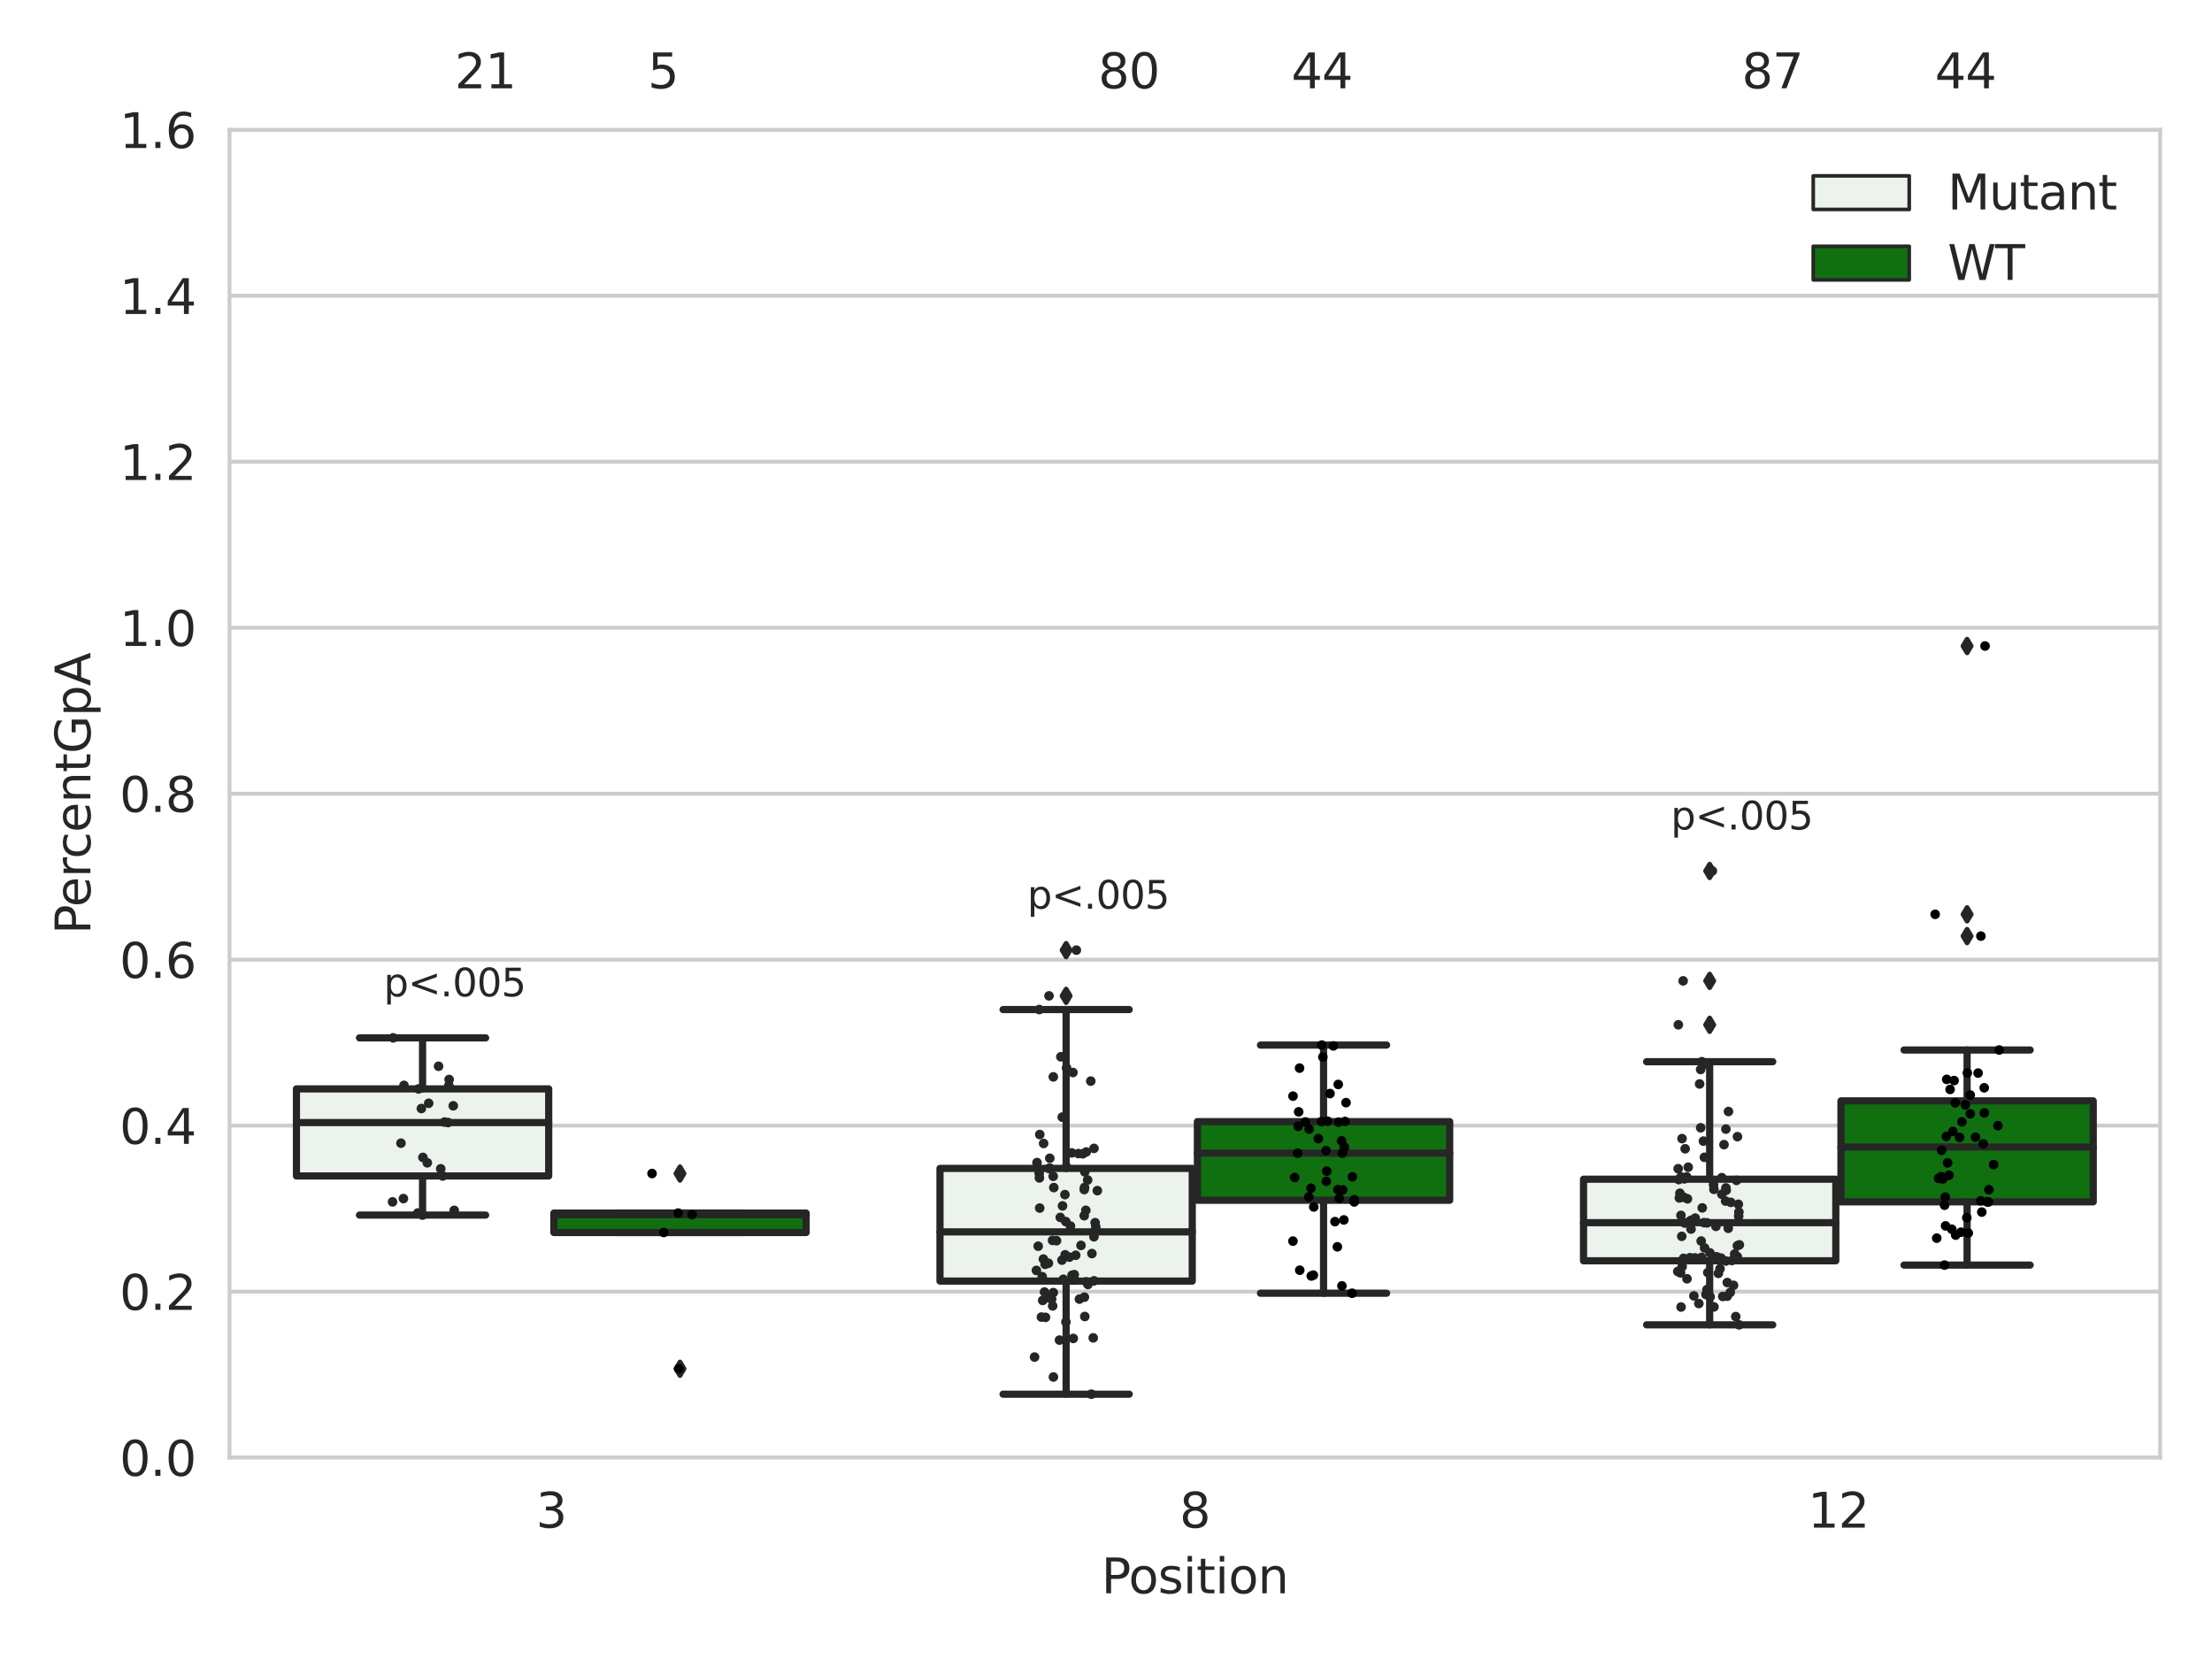 <?xml version="1.0" encoding="utf-8" standalone="no"?>
<!DOCTYPE svg PUBLIC "-//W3C//DTD SVG 1.1//EN"
  "http://www.w3.org/Graphics/SVG/1.1/DTD/svg11.dtd">
<svg xmlns:xlink="http://www.w3.org/1999/xlink" width="460.8pt" height="345.6pt" viewBox="0 0 460.8 345.6" xmlns="http://www.w3.org/2000/svg" version="1.1">
 <defs>
  <style type="text/css">*{stroke-linejoin: round; stroke-linecap: butt}</style>
 </defs>
 <g id="figure_1">
  <g id="patch_1">
   <path d="M 0 345.6 
L 460.8 345.6 
L 460.8 0 
L 0 0 
z
" style="fill: #ffffff"/>
  </g>
  <g id="axes_1">
   <g id="patch_2">
    <path d="M 47.81 303.64 
L 450 303.64 
L 450 27.036 
L 47.81 27.036 
z
" style="fill: #ffffff"/>
   </g>
   <g id="matplotlib.axis_1">
    <g id="xtick_1">
     <g id="text_1">
      <!-- 3 -->
      <g style="fill: #262626" transform="translate(111.66 318.238)scale(0.1 -0.1)">
       <defs>
        <path id="DejaVuSans-33" d="M 2597 2516 
Q 3050 2419 3304 2112 
Q 3559 1806 3559 1356 
Q 3559 666 3084 287 
Q 2609 -91 1734 -91 
Q 1441 -91 1130 -33 
Q 819 25 488 141 
L 488 750 
Q 750 597 1062 519 
Q 1375 441 1716 441 
Q 2309 441 2620 675 
Q 2931 909 2931 1356 
Q 2931 1769 2642 2001 
Q 2353 2234 1838 2234 
L 1294 2234 
L 1294 2753 
L 1863 2753 
Q 2328 2753 2575 2939 
Q 2822 3125 2822 3475 
Q 2822 3834 2567 4026 
Q 2313 4219 1838 4219 
Q 1578 4219 1281 4162 
Q 984 4106 628 3988 
L 628 4550 
Q 988 4650 1302 4700 
Q 1616 4750 1894 4750 
Q 2613 4750 3031 4423 
Q 3450 4097 3450 3541 
Q 3450 3153 3228 2886 
Q 3006 2619 2597 2516 
z
" transform="scale(0.016)"/>
       </defs>
       <use xlink:href="#DejaVuSans-33"/>
      </g>
     </g>
    </g>
    <g id="xtick_2">
     <g id="text_2">
      <!-- 8 -->
      <g style="fill: #262626" transform="translate(245.724 318.238)scale(0.1 -0.1)">
       <defs>
        <path id="DejaVuSans-38" d="M 2034 2216 
Q 1584 2216 1326 1975 
Q 1069 1734 1069 1313 
Q 1069 891 1326 650 
Q 1584 409 2034 409 
Q 2484 409 2743 651 
Q 3003 894 3003 1313 
Q 3003 1734 2745 1975 
Q 2488 2216 2034 2216 
z
M 1403 2484 
Q 997 2584 770 2862 
Q 544 3141 544 3541 
Q 544 4100 942 4425 
Q 1341 4750 2034 4750 
Q 2731 4750 3128 4425 
Q 3525 4100 3525 3541 
Q 3525 3141 3298 2862 
Q 3072 2584 2669 2484 
Q 3125 2378 3379 2068 
Q 3634 1759 3634 1313 
Q 3634 634 3220 271 
Q 2806 -91 2034 -91 
Q 1263 -91 848 271 
Q 434 634 434 1313 
Q 434 1759 690 2068 
Q 947 2378 1403 2484 
z
M 1172 3481 
Q 1172 3119 1398 2916 
Q 1625 2713 2034 2713 
Q 2441 2713 2670 2916 
Q 2900 3119 2900 3481 
Q 2900 3844 2670 4047 
Q 2441 4250 2034 4250 
Q 1625 4250 1398 4047 
Q 1172 3844 1172 3481 
z
" transform="scale(0.016)"/>
       </defs>
       <use xlink:href="#DejaVuSans-38"/>
      </g>
     </g>
    </g>
    <g id="xtick_3">
     <g id="text_3">
      <!-- 12 -->
      <g style="fill: #262626" transform="translate(376.606 318.238)scale(0.1 -0.1)">
       <defs>
        <path id="DejaVuSans-31" d="M 794 531 
L 1825 531 
L 1825 4091 
L 703 3866 
L 703 4441 
L 1819 4666 
L 2450 4666 
L 2450 531 
L 3481 531 
L 3481 0 
L 794 0 
L 794 531 
z
" transform="scale(0.016)"/>
        <path id="DejaVuSans-32" d="M 1228 531 
L 3431 531 
L 3431 0 
L 469 0 
L 469 531 
Q 828 903 1448 1529 
Q 2069 2156 2228 2338 
Q 2531 2678 2651 2914 
Q 2772 3150 2772 3378 
Q 2772 3750 2511 3984 
Q 2250 4219 1831 4219 
Q 1534 4219 1204 4116 
Q 875 4013 500 3803 
L 500 4441 
Q 881 4594 1212 4672 
Q 1544 4750 1819 4750 
Q 2544 4750 2975 4387 
Q 3406 4025 3406 3419 
Q 3406 3131 3298 2873 
Q 3191 2616 2906 2266 
Q 2828 2175 2409 1742 
Q 1991 1309 1228 531 
z
" transform="scale(0.016)"/>
       </defs>
       <use xlink:href="#DejaVuSans-31"/>
       <use xlink:href="#DejaVuSans-32" x="63.623"/>
      </g>
     </g>
    </g>
    <g id="text_4">
     <!-- Position -->
     <g style="fill: #262626" transform="translate(229.441 331.917)scale(0.1 -0.1)">
      <defs>
       <path id="DejaVuSans-50" d="M 1259 4147 
L 1259 2394 
L 2053 2394 
Q 2494 2394 2734 2622 
Q 2975 2850 2975 3272 
Q 2975 3691 2734 3919 
Q 2494 4147 2053 4147 
L 1259 4147 
z
M 628 4666 
L 2053 4666 
Q 2838 4666 3239 4311 
Q 3641 3956 3641 3272 
Q 3641 2581 3239 2228 
Q 2838 1875 2053 1875 
L 1259 1875 
L 1259 0 
L 628 0 
L 628 4666 
z
" transform="scale(0.016)"/>
       <path id="DejaVuSans-6f" d="M 1959 3097 
Q 1497 3097 1228 2736 
Q 959 2375 959 1747 
Q 959 1119 1226 758 
Q 1494 397 1959 397 
Q 2419 397 2687 759 
Q 2956 1122 2956 1747 
Q 2956 2369 2687 2733 
Q 2419 3097 1959 3097 
z
M 1959 3584 
Q 2709 3584 3137 3096 
Q 3566 2609 3566 1747 
Q 3566 888 3137 398 
Q 2709 -91 1959 -91 
Q 1206 -91 779 398 
Q 353 888 353 1747 
Q 353 2609 779 3096 
Q 1206 3584 1959 3584 
z
" transform="scale(0.016)"/>
       <path id="DejaVuSans-73" d="M 2834 3397 
L 2834 2853 
Q 2591 2978 2328 3040 
Q 2066 3103 1784 3103 
Q 1356 3103 1142 2972 
Q 928 2841 928 2578 
Q 928 2378 1081 2264 
Q 1234 2150 1697 2047 
L 1894 2003 
Q 2506 1872 2764 1633 
Q 3022 1394 3022 966 
Q 3022 478 2636 193 
Q 2250 -91 1575 -91 
Q 1294 -91 989 -36 
Q 684 19 347 128 
L 347 722 
Q 666 556 975 473 
Q 1284 391 1588 391 
Q 1994 391 2212 530 
Q 2431 669 2431 922 
Q 2431 1156 2273 1281 
Q 2116 1406 1581 1522 
L 1381 1569 
Q 847 1681 609 1914 
Q 372 2147 372 2553 
Q 372 3047 722 3315 
Q 1072 3584 1716 3584 
Q 2034 3584 2315 3537 
Q 2597 3491 2834 3397 
z
" transform="scale(0.016)"/>
       <path id="DejaVuSans-69" d="M 603 3500 
L 1178 3500 
L 1178 0 
L 603 0 
L 603 3500 
z
M 603 4863 
L 1178 4863 
L 1178 4134 
L 603 4134 
L 603 4863 
z
" transform="scale(0.016)"/>
       <path id="DejaVuSans-74" d="M 1172 4494 
L 1172 3500 
L 2356 3500 
L 2356 3053 
L 1172 3053 
L 1172 1153 
Q 1172 725 1289 603 
Q 1406 481 1766 481 
L 2356 481 
L 2356 0 
L 1766 0 
Q 1100 0 847 248 
Q 594 497 594 1153 
L 594 3053 
L 172 3053 
L 172 3500 
L 594 3500 
L 594 4494 
L 1172 4494 
z
" transform="scale(0.016)"/>
       <path id="DejaVuSans-6e" d="M 3513 2113 
L 3513 0 
L 2938 0 
L 2938 2094 
Q 2938 2591 2744 2837 
Q 2550 3084 2163 3084 
Q 1697 3084 1428 2787 
Q 1159 2491 1159 1978 
L 1159 0 
L 581 0 
L 581 3500 
L 1159 3500 
L 1159 2956 
Q 1366 3272 1645 3428 
Q 1925 3584 2291 3584 
Q 2894 3584 3203 3211 
Q 3513 2838 3513 2113 
z
" transform="scale(0.016)"/>
      </defs>
      <use xlink:href="#DejaVuSans-50"/>
      <use xlink:href="#DejaVuSans-6f" x="56.678"/>
      <use xlink:href="#DejaVuSans-73" x="117.859"/>
      <use xlink:href="#DejaVuSans-69" x="169.959"/>
      <use xlink:href="#DejaVuSans-74" x="197.742"/>
      <use xlink:href="#DejaVuSans-69" x="236.951"/>
      <use xlink:href="#DejaVuSans-6f" x="264.734"/>
      <use xlink:href="#DejaVuSans-6e" x="325.916"/>
     </g>
    </g>
   </g>
   <g id="matplotlib.axis_2">
    <g id="ytick_1">
     <g id="line2d_1">
      <path d="M 47.81 303.64 
L 450 303.64 
" clip-path="url(#p54c8e3090e)" style="fill: none; stroke: #cccccc; stroke-width: 0.8; stroke-linecap: round"/>
     </g>
     <g id="text_5">
      <!-- 0.0 -->
      <g style="fill: #262626" transform="translate(24.907 307.439)scale(0.1 -0.1)">
       <defs>
        <path id="DejaVuSans-30" d="M 2034 4250 
Q 1547 4250 1301 3770 
Q 1056 3291 1056 2328 
Q 1056 1369 1301 889 
Q 1547 409 2034 409 
Q 2525 409 2770 889 
Q 3016 1369 3016 2328 
Q 3016 3291 2770 3770 
Q 2525 4250 2034 4250 
z
M 2034 4750 
Q 2819 4750 3233 4129 
Q 3647 3509 3647 2328 
Q 3647 1150 3233 529 
Q 2819 -91 2034 -91 
Q 1250 -91 836 529 
Q 422 1150 422 2328 
Q 422 3509 836 4129 
Q 1250 4750 2034 4750 
z
" transform="scale(0.016)"/>
        <path id="DejaVuSans-2e" d="M 684 794 
L 1344 794 
L 1344 0 
L 684 0 
L 684 794 
z
" transform="scale(0.016)"/>
       </defs>
       <use xlink:href="#DejaVuSans-30"/>
       <use xlink:href="#DejaVuSans-2e" x="63.623"/>
       <use xlink:href="#DejaVuSans-30" x="95.41"/>
      </g>
     </g>
    </g>
    <g id="ytick_2">
     <g id="line2d_2">
      <path d="M 47.81 269.065 
L 450 269.065 
" clip-path="url(#p54c8e3090e)" style="fill: none; stroke: #cccccc; stroke-width: 0.8; stroke-linecap: round"/>
     </g>
     <g id="text_6">
      <!-- 0.2 -->
      <g style="fill: #262626" transform="translate(24.907 272.864)scale(0.1 -0.1)">
       <use xlink:href="#DejaVuSans-30"/>
       <use xlink:href="#DejaVuSans-2e" x="63.623"/>
       <use xlink:href="#DejaVuSans-32" x="95.41"/>
      </g>
     </g>
    </g>
    <g id="ytick_3">
     <g id="line2d_3">
      <path d="M 47.81 234.489 
L 450 234.489 
" clip-path="url(#p54c8e3090e)" style="fill: none; stroke: #cccccc; stroke-width: 0.8; stroke-linecap: round"/>
     </g>
     <g id="text_7">
      <!-- 0.4 -->
      <g style="fill: #262626" transform="translate(24.907 238.288)scale(0.1 -0.1)">
       <defs>
        <path id="DejaVuSans-34" d="M 2419 4116 
L 825 1625 
L 2419 1625 
L 2419 4116 
z
M 2253 4666 
L 3047 4666 
L 3047 1625 
L 3713 1625 
L 3713 1100 
L 3047 1100 
L 3047 0 
L 2419 0 
L 2419 1100 
L 313 1100 
L 313 1709 
L 2253 4666 
z
" transform="scale(0.016)"/>
       </defs>
       <use xlink:href="#DejaVuSans-30"/>
       <use xlink:href="#DejaVuSans-2e" x="63.623"/>
       <use xlink:href="#DejaVuSans-34" x="95.41"/>
      </g>
     </g>
    </g>
    <g id="ytick_4">
     <g id="line2d_4">
      <path d="M 47.81 199.913 
L 450 199.913 
" clip-path="url(#p54c8e3090e)" style="fill: none; stroke: #cccccc; stroke-width: 0.8; stroke-linecap: round"/>
     </g>
     <g id="text_8">
      <!-- 0.6 -->
      <g style="fill: #262626" transform="translate(24.907 203.713)scale(0.1 -0.1)">
       <defs>
        <path id="DejaVuSans-36" d="M 2113 2584 
Q 1688 2584 1439 2293 
Q 1191 2003 1191 1497 
Q 1191 994 1439 701 
Q 1688 409 2113 409 
Q 2538 409 2786 701 
Q 3034 994 3034 1497 
Q 3034 2003 2786 2293 
Q 2538 2584 2113 2584 
z
M 3366 4563 
L 3366 3988 
Q 3128 4100 2886 4159 
Q 2644 4219 2406 4219 
Q 1781 4219 1451 3797 
Q 1122 3375 1075 2522 
Q 1259 2794 1537 2939 
Q 1816 3084 2150 3084 
Q 2853 3084 3261 2657 
Q 3669 2231 3669 1497 
Q 3669 778 3244 343 
Q 2819 -91 2113 -91 
Q 1303 -91 875 529 
Q 447 1150 447 2328 
Q 447 3434 972 4092 
Q 1497 4750 2381 4750 
Q 2619 4750 2861 4703 
Q 3103 4656 3366 4563 
z
" transform="scale(0.016)"/>
       </defs>
       <use xlink:href="#DejaVuSans-30"/>
       <use xlink:href="#DejaVuSans-2e" x="63.623"/>
       <use xlink:href="#DejaVuSans-36" x="95.41"/>
      </g>
     </g>
    </g>
    <g id="ytick_5">
     <g id="line2d_5">
      <path d="M 47.81 165.338 
L 450 165.338 
" clip-path="url(#p54c8e3090e)" style="fill: none; stroke: #cccccc; stroke-width: 0.8; stroke-linecap: round"/>
     </g>
     <g id="text_9">
      <!-- 0.8 -->
      <g style="fill: #262626" transform="translate(24.907 169.137)scale(0.1 -0.1)">
       <use xlink:href="#DejaVuSans-30"/>
       <use xlink:href="#DejaVuSans-2e" x="63.623"/>
       <use xlink:href="#DejaVuSans-38" x="95.41"/>
      </g>
     </g>
    </g>
    <g id="ytick_6">
     <g id="line2d_6">
      <path d="M 47.81 130.762 
L 450 130.762 
" clip-path="url(#p54c8e3090e)" style="fill: none; stroke: #cccccc; stroke-width: 0.8; stroke-linecap: round"/>
     </g>
     <g id="text_10">
      <!-- 1.0 -->
      <g style="fill: #262626" transform="translate(24.907 134.562)scale(0.1 -0.1)">
       <use xlink:href="#DejaVuSans-31"/>
       <use xlink:href="#DejaVuSans-2e" x="63.623"/>
       <use xlink:href="#DejaVuSans-30" x="95.41"/>
      </g>
     </g>
    </g>
    <g id="ytick_7">
     <g id="line2d_7">
      <path d="M 47.81 96.187 
L 450 96.187 
" clip-path="url(#p54c8e3090e)" style="fill: none; stroke: #cccccc; stroke-width: 0.8; stroke-linecap: round"/>
     </g>
     <g id="text_11">
      <!-- 1.2 -->
      <g style="fill: #262626" transform="translate(24.907 99.986)scale(0.1 -0.1)">
       <use xlink:href="#DejaVuSans-31"/>
       <use xlink:href="#DejaVuSans-2e" x="63.623"/>
       <use xlink:href="#DejaVuSans-32" x="95.41"/>
      </g>
     </g>
    </g>
    <g id="ytick_8">
     <g id="line2d_8">
      <path d="M 47.81 61.611 
L 450 61.611 
" clip-path="url(#p54c8e3090e)" style="fill: none; stroke: #cccccc; stroke-width: 0.8; stroke-linecap: round"/>
     </g>
     <g id="text_12">
      <!-- 1.4 -->
      <g style="fill: #262626" transform="translate(24.907 65.411)scale(0.1 -0.1)">
       <use xlink:href="#DejaVuSans-31"/>
       <use xlink:href="#DejaVuSans-2e" x="63.623"/>
       <use xlink:href="#DejaVuSans-34" x="95.41"/>
      </g>
     </g>
    </g>
    <g id="ytick_9">
     <g id="line2d_9">
      <path d="M 47.81 27.036 
L 450 27.036 
" clip-path="url(#p54c8e3090e)" style="fill: none; stroke: #cccccc; stroke-width: 0.8; stroke-linecap: round"/>
     </g>
     <g id="text_13">
      <!-- 1.6 -->
      <g style="fill: #262626" transform="translate(24.907 30.835)scale(0.1 -0.1)">
       <use xlink:href="#DejaVuSans-31"/>
       <use xlink:href="#DejaVuSans-2e" x="63.623"/>
       <use xlink:href="#DejaVuSans-36" x="95.41"/>
      </g>
     </g>
    </g>
    <g id="text_14">
     <!-- PercentGpA -->
     <g style="fill: #262626" transform="translate(18.827 194.615)rotate(-90)scale(0.1 -0.1)">
      <defs>
       <path id="DejaVuSans-65" d="M 3597 1894 
L 3597 1613 
L 953 1613 
Q 991 1019 1311 708 
Q 1631 397 2203 397 
Q 2534 397 2845 478 
Q 3156 559 3463 722 
L 3463 178 
Q 3153 47 2828 -22 
Q 2503 -91 2169 -91 
Q 1331 -91 842 396 
Q 353 884 353 1716 
Q 353 2575 817 3079 
Q 1281 3584 2069 3584 
Q 2775 3584 3186 3129 
Q 3597 2675 3597 1894 
z
M 3022 2063 
Q 3016 2534 2758 2815 
Q 2500 3097 2075 3097 
Q 1594 3097 1305 2825 
Q 1016 2553 972 2059 
L 3022 2063 
z
" transform="scale(0.016)"/>
       <path id="DejaVuSans-72" d="M 2631 2963 
Q 2534 3019 2420 3045 
Q 2306 3072 2169 3072 
Q 1681 3072 1420 2755 
Q 1159 2438 1159 1844 
L 1159 0 
L 581 0 
L 581 3500 
L 1159 3500 
L 1159 2956 
Q 1341 3275 1631 3429 
Q 1922 3584 2338 3584 
Q 2397 3584 2469 3576 
Q 2541 3569 2628 3553 
L 2631 2963 
z
" transform="scale(0.016)"/>
       <path id="DejaVuSans-63" d="M 3122 3366 
L 3122 2828 
Q 2878 2963 2633 3030 
Q 2388 3097 2138 3097 
Q 1578 3097 1268 2742 
Q 959 2388 959 1747 
Q 959 1106 1268 751 
Q 1578 397 2138 397 
Q 2388 397 2633 464 
Q 2878 531 3122 666 
L 3122 134 
Q 2881 22 2623 -34 
Q 2366 -91 2075 -91 
Q 1284 -91 818 406 
Q 353 903 353 1747 
Q 353 2603 823 3093 
Q 1294 3584 2113 3584 
Q 2378 3584 2631 3529 
Q 2884 3475 3122 3366 
z
" transform="scale(0.016)"/>
       <path id="DejaVuSans-47" d="M 3809 666 
L 3809 1919 
L 2778 1919 
L 2778 2438 
L 4434 2438 
L 4434 434 
Q 4069 175 3628 42 
Q 3188 -91 2688 -91 
Q 1594 -91 976 548 
Q 359 1188 359 2328 
Q 359 3472 976 4111 
Q 1594 4750 2688 4750 
Q 3144 4750 3555 4637 
Q 3966 4525 4313 4306 
L 4313 3634 
Q 3963 3931 3569 4081 
Q 3175 4231 2741 4231 
Q 1884 4231 1454 3753 
Q 1025 3275 1025 2328 
Q 1025 1384 1454 906 
Q 1884 428 2741 428 
Q 3075 428 3337 486 
Q 3600 544 3809 666 
z
" transform="scale(0.016)"/>
       <path id="DejaVuSans-70" d="M 1159 525 
L 1159 -1331 
L 581 -1331 
L 581 3500 
L 1159 3500 
L 1159 2969 
Q 1341 3281 1617 3432 
Q 1894 3584 2278 3584 
Q 2916 3584 3314 3078 
Q 3713 2572 3713 1747 
Q 3713 922 3314 415 
Q 2916 -91 2278 -91 
Q 1894 -91 1617 61 
Q 1341 213 1159 525 
z
M 3116 1747 
Q 3116 2381 2855 2742 
Q 2594 3103 2138 3103 
Q 1681 3103 1420 2742 
Q 1159 2381 1159 1747 
Q 1159 1113 1420 752 
Q 1681 391 2138 391 
Q 2594 391 2855 752 
Q 3116 1113 3116 1747 
z
" transform="scale(0.016)"/>
       <path id="DejaVuSans-41" d="M 2188 4044 
L 1331 1722 
L 3047 1722 
L 2188 4044 
z
M 1831 4666 
L 2547 4666 
L 4325 0 
L 3669 0 
L 3244 1197 
L 1141 1197 
L 716 0 
L 50 0 
L 1831 4666 
z
" transform="scale(0.016)"/>
      </defs>
      <use xlink:href="#DejaVuSans-50"/>
      <use xlink:href="#DejaVuSans-65" x="56.678"/>
      <use xlink:href="#DejaVuSans-72" x="118.201"/>
      <use xlink:href="#DejaVuSans-63" x="157.064"/>
      <use xlink:href="#DejaVuSans-65" x="212.045"/>
      <use xlink:href="#DejaVuSans-6e" x="273.568"/>
      <use xlink:href="#DejaVuSans-74" x="336.947"/>
      <use xlink:href="#DejaVuSans-47" x="376.156"/>
      <use xlink:href="#DejaVuSans-70" x="453.646"/>
      <use xlink:href="#DejaVuSans-41" x="517.123"/>
     </g>
    </g>
   </g>
   <g id="patch_3">
    <path d="M 61.753 244.978 
L 114.305 244.978 
L 114.305 226.834 
L 61.753 226.834 
L 61.753 244.978 
z
" clip-path="url(#p54c8e3090e)" style="fill: #ecf2ec; stroke: #262626; stroke-width: 1.5; stroke-linejoin: miter"/>
   </g>
   <g id="patch_4">
    <path d="M 115.378 256.753 
L 167.931 256.753 
L 167.931 252.704 
L 115.378 252.704 
L 115.378 256.753 
z
" clip-path="url(#p54c8e3090e)" style="fill: #107010; stroke: #262626; stroke-width: 1.5; stroke-linejoin: miter"/>
   </g>
   <g id="patch_5">
    <path d="M 195.816 266.875 
L 248.369 266.875 
L 248.369 243.402 
L 195.816 243.402 
L 195.816 266.875 
z
" clip-path="url(#p54c8e3090e)" style="fill: #ecf2ec; stroke: #262626; stroke-width: 1.5; stroke-linejoin: miter"/>
   </g>
   <g id="patch_6">
    <path d="M 249.441 250.036 
L 301.994 250.036 
L 301.994 233.655 
L 249.441 233.655 
L 249.441 250.036 
z
" clip-path="url(#p54c8e3090e)" style="fill: #107010; stroke: #262626; stroke-width: 1.5; stroke-linejoin: miter"/>
   </g>
   <g id="patch_7">
    <path d="M 329.879 262.643 
L 382.432 262.643 
L 382.432 245.654 
L 329.879 245.654 
L 329.879 262.643 
z
" clip-path="url(#p54c8e3090e)" style="fill: #ecf2ec; stroke: #262626; stroke-width: 1.5; stroke-linejoin: miter"/>
   </g>
   <g id="patch_8">
    <path d="M 383.505 250.373 
L 436.057 250.373 
L 436.057 229.336 
L 383.505 229.336 
L 383.505 250.373 
z
" clip-path="url(#p54c8e3090e)" style="fill: #107010; stroke: #262626; stroke-width: 1.5; stroke-linejoin: miter"/>
   </g>
   <g id="patch_9">
    <path d="M 114.842 303.64 
L 114.842 303.64 
L 114.842 303.64 
L 114.842 303.64 
z
" clip-path="url(#p54c8e3090e)" style="fill: #ecf2ec; stroke: #262626; stroke-width: 0.75; stroke-linejoin: miter"/>
   </g>
   <g id="patch_10">
    <path d="M 114.842 303.64 
L 114.842 303.64 
L 114.842 303.64 
L 114.842 303.64 
z
" clip-path="url(#p54c8e3090e)" style="fill: #107010; stroke: #262626; stroke-width: 0.75; stroke-linejoin: miter"/>
   </g>
   <g id="PathCollection_1"/>
   <g id="PathCollection_2"/>
   <g id="line2d_10">
    <path d="M 88.029 244.978 
L 88.029 253.123 
" clip-path="url(#p54c8e3090e)" style="fill: none; stroke: #262626; stroke-width: 1.5; stroke-linecap: round"/>
   </g>
   <g id="line2d_11">
    <path d="M 88.029 226.834 
L 88.029 216.205 
" clip-path="url(#p54c8e3090e)" style="fill: none; stroke: #262626; stroke-width: 1.5; stroke-linecap: round"/>
   </g>
   <g id="line2d_12">
    <path d="M 74.891 253.123 
L 101.167 253.123 
" clip-path="url(#p54c8e3090e)" style="fill: none; stroke: #262626; stroke-width: 1.5; stroke-linecap: round"/>
   </g>
   <g id="line2d_13">
    <path d="M 74.891 216.205 
L 101.167 216.205 
" clip-path="url(#p54c8e3090e)" style="fill: none; stroke: #262626; stroke-width: 1.5; stroke-linecap: round"/>
   </g>
   <g id="line2d_14"/>
   <g id="line2d_15">
    <path d="M 141.654 256.753 
L 141.654 256.753 
" clip-path="url(#p54c8e3090e)" style="fill: none; stroke: #262626; stroke-width: 1.5; stroke-linecap: round"/>
   </g>
   <g id="line2d_16">
    <path d="M 141.654 252.704 
L 141.654 252.704 
" clip-path="url(#p54c8e3090e)" style="fill: none; stroke: #262626; stroke-width: 1.5; stroke-linecap: round"/>
   </g>
   <g id="line2d_17">
    <path d="M 128.516 256.753 
L 154.793 256.753 
" clip-path="url(#p54c8e3090e)" style="fill: none; stroke: #262626; stroke-width: 1.5; stroke-linecap: round"/>
   </g>
   <g id="line2d_18">
    <path d="M 128.516 252.704 
L 154.793 252.704 
" clip-path="url(#p54c8e3090e)" style="fill: none; stroke: #262626; stroke-width: 1.5; stroke-linecap: round"/>
   </g>
   <g id="line2d_19">
    <defs>
     <path id="m3db731fec4" d="M -0 1.414 
L 0.849 0 
L 0 -1.414 
L -0.849 -0 
z
" style="stroke: #262626; stroke-linejoin: miter"/>
    </defs>
    <g clip-path="url(#p54c8e3090e)">
     <use xlink:href="#m3db731fec4" x="141.654" y="285.141" style="fill: #262626; stroke: #262626; stroke-linejoin: miter"/>
     <use xlink:href="#m3db731fec4" x="141.654" y="244.468" style="fill: #262626; stroke: #262626; stroke-linejoin: miter"/>
    </g>
   </g>
   <g id="line2d_20">
    <path d="M 222.092 266.875 
L 222.092 290.434 
" clip-path="url(#p54c8e3090e)" style="fill: none; stroke: #262626; stroke-width: 1.5; stroke-linecap: round"/>
   </g>
   <g id="line2d_21">
    <path d="M 222.092 243.402 
L 222.092 210.31 
" clip-path="url(#p54c8e3090e)" style="fill: none; stroke: #262626; stroke-width: 1.5; stroke-linecap: round"/>
   </g>
   <g id="line2d_22">
    <path d="M 208.954 290.434 
L 235.231 290.434 
" clip-path="url(#p54c8e3090e)" style="fill: none; stroke: #262626; stroke-width: 1.5; stroke-linecap: round"/>
   </g>
   <g id="line2d_23">
    <path d="M 208.954 210.31 
L 235.231 210.31 
" clip-path="url(#p54c8e3090e)" style="fill: none; stroke: #262626; stroke-width: 1.5; stroke-linecap: round"/>
   </g>
   <g id="line2d_24">
    <g clip-path="url(#p54c8e3090e)">
     <use xlink:href="#m3db731fec4" x="222.092" y="197.933" style="fill: #262626; stroke: #262626; stroke-linejoin: miter"/>
     <use xlink:href="#m3db731fec4" x="222.092" y="207.455" style="fill: #262626; stroke: #262626; stroke-linejoin: miter"/>
    </g>
   </g>
   <g id="line2d_25">
    <path d="M 275.718 250.036 
L 275.718 269.405 
" clip-path="url(#p54c8e3090e)" style="fill: none; stroke: #262626; stroke-width: 1.5; stroke-linecap: round"/>
   </g>
   <g id="line2d_26">
    <path d="M 275.718 233.655 
L 275.718 217.705 
" clip-path="url(#p54c8e3090e)" style="fill: none; stroke: #262626; stroke-width: 1.5; stroke-linecap: round"/>
   </g>
   <g id="line2d_27">
    <path d="M 262.579 269.405 
L 288.856 269.405 
" clip-path="url(#p54c8e3090e)" style="fill: none; stroke: #262626; stroke-width: 1.5; stroke-linecap: round"/>
   </g>
   <g id="line2d_28">
    <path d="M 262.579 217.705 
L 288.856 217.705 
" clip-path="url(#p54c8e3090e)" style="fill: none; stroke: #262626; stroke-width: 1.5; stroke-linecap: round"/>
   </g>
   <g id="line2d_29"/>
   <g id="line2d_30">
    <path d="M 356.156 262.643 
L 356.156 275.988 
" clip-path="url(#p54c8e3090e)" style="fill: none; stroke: #262626; stroke-width: 1.5; stroke-linecap: round"/>
   </g>
   <g id="line2d_31">
    <path d="M 356.156 245.654 
L 356.156 221.174 
" clip-path="url(#p54c8e3090e)" style="fill: none; stroke: #262626; stroke-width: 1.5; stroke-linecap: round"/>
   </g>
   <g id="line2d_32">
    <path d="M 343.017 275.988 
L 369.294 275.988 
" clip-path="url(#p54c8e3090e)" style="fill: none; stroke: #262626; stroke-width: 1.5; stroke-linecap: round"/>
   </g>
   <g id="line2d_33">
    <path d="M 343.017 221.174 
L 369.294 221.174 
" clip-path="url(#p54c8e3090e)" style="fill: none; stroke: #262626; stroke-width: 1.5; stroke-linecap: round"/>
   </g>
   <g id="line2d_34">
    <g clip-path="url(#p54c8e3090e)">
     <use xlink:href="#m3db731fec4" x="356.156" y="181.435" style="fill: #262626; stroke: #262626; stroke-linejoin: miter"/>
     <use xlink:href="#m3db731fec4" x="356.156" y="204.331" style="fill: #262626; stroke: #262626; stroke-linejoin: miter"/>
     <use xlink:href="#m3db731fec4" x="356.156" y="213.482" style="fill: #262626; stroke: #262626; stroke-linejoin: miter"/>
    </g>
   </g>
   <g id="line2d_35">
    <path d="M 409.781 250.373 
L 409.781 263.539 
" clip-path="url(#p54c8e3090e)" style="fill: none; stroke: #262626; stroke-width: 1.5; stroke-linecap: round"/>
   </g>
   <g id="line2d_36">
    <path d="M 409.781 229.336 
L 409.781 218.734 
" clip-path="url(#p54c8e3090e)" style="fill: none; stroke: #262626; stroke-width: 1.5; stroke-linecap: round"/>
   </g>
   <g id="line2d_37">
    <path d="M 396.643 263.539 
L 422.919 263.539 
" clip-path="url(#p54c8e3090e)" style="fill: none; stroke: #262626; stroke-width: 1.5; stroke-linecap: round"/>
   </g>
   <g id="line2d_38">
    <path d="M 396.643 218.734 
L 422.919 218.734 
" clip-path="url(#p54c8e3090e)" style="fill: none; stroke: #262626; stroke-width: 1.5; stroke-linecap: round"/>
   </g>
   <g id="line2d_39">
    <g clip-path="url(#p54c8e3090e)">
     <use xlink:href="#m3db731fec4" x="409.781" y="195.004" style="fill: #262626; stroke: #262626; stroke-linejoin: miter"/>
     <use xlink:href="#m3db731fec4" x="409.781" y="134.576" style="fill: #262626; stroke: #262626; stroke-linejoin: miter"/>
     <use xlink:href="#m3db731fec4" x="409.781" y="190.47" style="fill: #262626; stroke: #262626; stroke-linejoin: miter"/>
    </g>
   </g>
   <g id="line2d_40">
    <path d="M 61.753 233.849 
L 114.305 233.849 
" clip-path="url(#p54c8e3090e)" style="fill: none; stroke: #262626; stroke-width: 1.5; stroke-linecap: round"/>
   </g>
   <g id="line2d_41">
    <path d="M 115.378 253.029 
L 167.931 253.029 
" clip-path="url(#p54c8e3090e)" style="fill: none; stroke: #262626; stroke-width: 1.5; stroke-linecap: round"/>
   </g>
   <g id="line2d_42">
    <path d="M 195.816 256.617 
L 248.369 256.617 
" clip-path="url(#p54c8e3090e)" style="fill: none; stroke: #262626; stroke-width: 1.5; stroke-linecap: round"/>
   </g>
   <g id="line2d_43">
    <path d="M 249.441 240.223 
L 301.994 240.223 
" clip-path="url(#p54c8e3090e)" style="fill: none; stroke: #262626; stroke-width: 1.5; stroke-linecap: round"/>
   </g>
   <g id="line2d_44">
    <path d="M 329.879 254.705 
L 382.432 254.705 
" clip-path="url(#p54c8e3090e)" style="fill: none; stroke: #262626; stroke-width: 1.5; stroke-linecap: round"/>
   </g>
   <g id="line2d_45">
    <path d="M 383.505 238.947 
L 436.057 238.947 
" clip-path="url(#p54c8e3090e)" style="fill: none; stroke: #262626; stroke-width: 1.5; stroke-linecap: round"/>
   </g>
   <g id="patch_11">
    <path d="M 47.81 303.64 
L 47.81 27.036 
" style="fill: none; stroke: #cccccc; stroke-width: 0.8; stroke-linejoin: miter; stroke-linecap: square"/>
   </g>
   <g id="patch_12">
    <path d="M 450 303.64 
L 450 27.036 
" style="fill: none; stroke: #cccccc; stroke-width: 0.8; stroke-linejoin: miter; stroke-linecap: square"/>
   </g>
   <g id="patch_13">
    <path d="M 47.81 303.64 
L 450 303.64 
" style="fill: none; stroke: #cccccc; stroke-width: 0.8; stroke-linejoin: miter; stroke-linecap: square"/>
   </g>
   <g id="patch_14">
    <path d="M 47.81 27.036 
L 450 27.036 
" style="fill: none; stroke: #cccccc; stroke-width: 0.8; stroke-linejoin: miter; stroke-linecap: square"/>
   </g>
   <g id="PathCollection_3">
    <defs>
     <path id="C0_0_9efc9224c3" d="M 0 1 
C 0.265 1 0.52 0.895 0.707 0.707 
C 0.895 0.52 1 0.265 1 -0 
C 1 -0.265 0.895 -0.52 0.707 -0.707 
C 0.52 -0.895 0.265 -1 0 -1 
C -0.265 -1 -0.52 -0.895 -0.707 -0.707 
C -0.895 -0.52 -1 -0.265 -1 0 
C -1 0.265 -0.895 0.52 -0.707 0.707 
C -0.52 0.895 -0.265 1 0 1 
z
"/>
    </defs>
    <g clip-path="url(#p54c8e3090e)">
     <use xlink:href="#C0_0_9efc9224c3" x="92.605" y="233.747" style="fill: #262626"/>
    </g>
    <g clip-path="url(#p54c8e3090e)">
     <use xlink:href="#C0_0_9efc9224c3" x="87.032" y="252.688" style="fill: #262626"/>
    </g>
    <g clip-path="url(#p54c8e3090e)">
     <use xlink:href="#C0_0_9efc9224c3" x="81.779" y="250.376" style="fill: #262626"/>
    </g>
    <g clip-path="url(#p54c8e3090e)">
     <use xlink:href="#C0_0_9efc9224c3" x="93.562" y="224.884" style="fill: #262626"/>
    </g>
    <g clip-path="url(#p54c8e3090e)">
     <use xlink:href="#C0_0_9efc9224c3" x="91.362" y="222.122" style="fill: #262626"/>
    </g>
    <g clip-path="url(#p54c8e3090e)">
     <use xlink:href="#C0_0_9efc9224c3" x="94.618" y="252.14" style="fill: #262626"/>
    </g>
    <g clip-path="url(#p54c8e3090e)">
     <use xlink:href="#C0_0_9efc9224c3" x="93.345" y="233.849" style="fill: #262626"/>
    </g>
    <g clip-path="url(#p54c8e3090e)">
     <use xlink:href="#C0_0_9efc9224c3" x="83.528" y="238.147" style="fill: #262626"/>
    </g>
    <g clip-path="url(#p54c8e3090e)">
     <use xlink:href="#C0_0_9efc9224c3" x="92.22" y="244.978" style="fill: #262626"/>
    </g>
    <g clip-path="url(#p54c8e3090e)">
     <use xlink:href="#C0_0_9efc9224c3" x="88.103" y="241.109" style="fill: #262626"/>
    </g>
    <g clip-path="url(#p54c8e3090e)">
     <use xlink:href="#C0_0_9efc9224c3" x="87.782" y="230.928" style="fill: #262626"/>
    </g>
    <g clip-path="url(#p54c8e3090e)">
     <use xlink:href="#C0_0_9efc9224c3" x="94.423" y="230.359" style="fill: #262626"/>
    </g>
    <g clip-path="url(#p54c8e3090e)">
     <use xlink:href="#C0_0_9efc9224c3" x="89.3" y="229.834" style="fill: #262626"/>
    </g>
    <g clip-path="url(#p54c8e3090e)">
     <use xlink:href="#C0_0_9efc9224c3" x="91.814" y="243.481" style="fill: #262626"/>
    </g>
    <g clip-path="url(#p54c8e3090e)">
     <use xlink:href="#C0_0_9efc9224c3" x="84.156" y="226.106" style="fill: #262626"/>
    </g>
    <g clip-path="url(#p54c8e3090e)">
     <use xlink:href="#C0_0_9efc9224c3" x="87.195" y="226.834" style="fill: #262626"/>
    </g>
    <g clip-path="url(#p54c8e3090e)">
     <use xlink:href="#C0_0_9efc9224c3" x="81.903" y="216.205" style="fill: #262626"/>
    </g>
    <g clip-path="url(#p54c8e3090e)">
     <use xlink:href="#C0_0_9efc9224c3" x="88.002" y="253.123" style="fill: #262626"/>
    </g>
    <g clip-path="url(#p54c8e3090e)">
     <use xlink:href="#C0_0_9efc9224c3" x="84.04" y="249.686" style="fill: #262626"/>
    </g>
    <g clip-path="url(#p54c8e3090e)">
     <use xlink:href="#C0_0_9efc9224c3" x="93.507" y="226.13" style="fill: #262626"/>
    </g>
    <g clip-path="url(#p54c8e3090e)">
     <use xlink:href="#C0_0_9efc9224c3" x="89.013" y="242.236" style="fill: #262626"/>
    </g>
   </g>
   <g id="PathCollection_4">
    <defs>
     <path id="C1_0_ffbe135720" d="M 0 1 
C 0.265 1 0.52 0.895 0.707 0.707 
C 0.895 0.52 1 0.265 1 -0 
C 1 -0.265 0.895 -0.52 0.707 -0.707 
C 0.52 -0.895 0.265 -1 0 -1 
C -0.265 -1 -0.52 -0.895 -0.707 -0.707 
C -0.895 -0.52 -1 -0.265 -1 0 
C -1 0.265 -0.895 0.52 -0.707 0.707 
C -0.52 0.895 -0.265 1 0 1 
z
"/>
    </defs>
    <g clip-path="url(#p54c8e3090e)">
     <use xlink:href="#C1_0_ffbe135720" x="138.271" y="256.753"/>
    </g>
    <g clip-path="url(#p54c8e3090e)">
     <use xlink:href="#C1_0_ffbe135720" x="135.832" y="244.468"/>
    </g>
    <g clip-path="url(#p54c8e3090e)">
     <use xlink:href="#C1_0_ffbe135720" x="144.18" y="253.029"/>
    </g>
    <g clip-path="url(#p54c8e3090e)">
     <use xlink:href="#C1_0_ffbe135720" x="141.408" y="285.141"/>
    </g>
    <g clip-path="url(#p54c8e3090e)">
     <use xlink:href="#C1_0_ffbe135720" x="141.274" y="252.704"/>
    </g>
   </g>
   <g id="PathCollection_5">
    <defs>
     <path id="C2_0_cbe87bf9ac" d="M 0 1 
C 0.265 1 0.52 0.895 0.707 0.707 
C 0.895 0.52 1 0.265 1 -0 
C 1 -0.265 0.895 -0.52 0.707 -0.707 
C 0.52 -0.895 0.265 -1 0 -1 
C -0.265 -1 -0.52 -0.895 -0.707 -0.707 
C -0.895 -0.52 -1 -0.265 -1 0 
C -1 0.265 -0.895 0.52 -0.707 0.707 
C -0.52 0.895 -0.265 1 0 1 
z
"/>
    </defs>
    <g clip-path="url(#p54c8e3090e)">
     <use xlink:href="#C2_0_cbe87bf9ac" x="222.05" y="275.396" style="fill: #262626"/>
    </g>
    <g clip-path="url(#p54c8e3090e)">
     <use xlink:href="#C2_0_cbe87bf9ac" x="224.862" y="270.627" style="fill: #262626"/>
    </g>
    <g clip-path="url(#p54c8e3090e)">
     <use xlink:href="#C2_0_cbe87bf9ac" x="222.019" y="254.476" style="fill: #262626"/>
    </g>
    <g clip-path="url(#p54c8e3090e)">
     <use xlink:href="#C2_0_cbe87bf9ac" x="228.599" y="248.029" style="fill: #262626"/>
    </g>
    <g clip-path="url(#p54c8e3090e)">
     <use xlink:href="#C2_0_cbe87bf9ac" x="223.256" y="240.167" style="fill: #262626"/>
    </g>
    <g clip-path="url(#p54c8e3090e)">
     <use xlink:href="#C2_0_cbe87bf9ac" x="226.281" y="239.976" style="fill: #262626"/>
    </g>
    <g clip-path="url(#p54c8e3090e)">
     <use xlink:href="#C2_0_cbe87bf9ac" x="221.345" y="251.212" style="fill: #262626"/>
    </g>
    <g clip-path="url(#p54c8e3090e)">
     <use xlink:href="#C2_0_cbe87bf9ac" x="227.738" y="278.704" style="fill: #262626"/>
    </g>
    <g clip-path="url(#p54c8e3090e)">
     <use xlink:href="#C2_0_cbe87bf9ac" x="220.098" y="258.463" style="fill: #262626"/>
    </g>
    <g clip-path="url(#p54c8e3090e)">
     <use xlink:href="#C2_0_cbe87bf9ac" x="216.028" y="242.19" style="fill: #262626"/>
    </g>
    <g clip-path="url(#p54c8e3090e)">
     <use xlink:href="#C2_0_cbe87bf9ac" x="216.499" y="210.31" style="fill: #262626"/>
    </g>
    <g clip-path="url(#p54c8e3090e)">
     <use xlink:href="#C2_0_cbe87bf9ac" x="220.996" y="220.147" style="fill: #262626"/>
    </g>
    <g clip-path="url(#p54c8e3090e)">
     <use xlink:href="#C2_0_cbe87bf9ac" x="217.59" y="269.15" style="fill: #262626"/>
    </g>
    <g clip-path="url(#p54c8e3090e)">
     <use xlink:href="#C2_0_cbe87bf9ac" x="219.446" y="286.849" style="fill: #262626"/>
    </g>
    <g clip-path="url(#p54c8e3090e)">
     <use xlink:href="#C2_0_cbe87bf9ac" x="223.786" y="265.526" style="fill: #262626"/>
    </g>
    <g clip-path="url(#p54c8e3090e)">
     <use xlink:href="#C2_0_cbe87bf9ac" x="225.932" y="247.373" style="fill: #262626"/>
    </g>
    <g clip-path="url(#p54c8e3090e)">
     <use xlink:href="#C2_0_cbe87bf9ac" x="218.7" y="243.338" style="fill: #262626"/>
    </g>
    <g clip-path="url(#p54c8e3090e)">
     <use xlink:href="#C2_0_cbe87bf9ac" x="225.865" y="247.807" style="fill: #262626"/>
    </g>
    <g clip-path="url(#p54c8e3090e)">
     <use xlink:href="#C2_0_cbe87bf9ac" x="218.401" y="263.15" style="fill: #262626"/>
    </g>
    <g clip-path="url(#p54c8e3090e)">
     <use xlink:href="#C2_0_cbe87bf9ac" x="216.605" y="236.34" style="fill: #262626"/>
    </g>
    <g clip-path="url(#p54c8e3090e)">
     <use xlink:href="#C2_0_cbe87bf9ac" x="218.693" y="241.288" style="fill: #262626"/>
    </g>
    <g clip-path="url(#p54c8e3090e)">
     <use xlink:href="#C2_0_cbe87bf9ac" x="223.773" y="266.646" style="fill: #262626"/>
    </g>
    <g clip-path="url(#p54c8e3090e)">
     <use xlink:href="#C2_0_cbe87bf9ac" x="216.528" y="245.382" style="fill: #262626"/>
    </g>
    <g clip-path="url(#p54c8e3090e)">
     <use xlink:href="#C2_0_cbe87bf9ac" x="217.406" y="238.202" style="fill: #262626"/>
    </g>
    <g clip-path="url(#p54c8e3090e)">
     <use xlink:href="#C2_0_cbe87bf9ac" x="221.23" y="262.51" style="fill: #262626"/>
    </g>
    <g clip-path="url(#p54c8e3090e)">
     <use xlink:href="#C2_0_cbe87bf9ac" x="216.485" y="244.458" style="fill: #262626"/>
    </g>
    <g clip-path="url(#p54c8e3090e)">
     <use xlink:href="#C2_0_cbe87bf9ac" x="225.192" y="259.441" style="fill: #262626"/>
    </g>
    <g clip-path="url(#p54c8e3090e)">
     <use xlink:href="#C2_0_cbe87bf9ac" x="225.983" y="274.253" style="fill: #262626"/>
    </g>
    <g clip-path="url(#p54c8e3090e)">
     <use xlink:href="#C2_0_cbe87bf9ac" x="217.21" y="270.903" style="fill: #262626"/>
    </g>
    <g clip-path="url(#p54c8e3090e)">
     <use xlink:href="#C2_0_cbe87bf9ac" x="227.901" y="266.822" style="fill: #262626"/>
    </g>
    <g clip-path="url(#p54c8e3090e)">
     <use xlink:href="#C2_0_cbe87bf9ac" x="225.856" y="253.254" style="fill: #262626"/>
    </g>
    <g clip-path="url(#p54c8e3090e)">
     <use xlink:href="#C2_0_cbe87bf9ac" x="219.26" y="258.399" style="fill: #262626"/>
    </g>
    <g clip-path="url(#p54c8e3090e)">
     <use xlink:href="#C2_0_cbe87bf9ac" x="218.347" y="270.335" style="fill: #262626"/>
    </g>
    <g clip-path="url(#p54c8e3090e)">
     <use xlink:href="#C2_0_cbe87bf9ac" x="225.989" y="244.122" style="fill: #262626"/>
    </g>
    <g clip-path="url(#p54c8e3090e)">
     <use xlink:href="#C2_0_cbe87bf9ac" x="221.845" y="248.864" style="fill: #262626"/>
    </g>
    <g clip-path="url(#p54c8e3090e)">
     <use xlink:href="#C2_0_cbe87bf9ac" x="222.776" y="261.888" style="fill: #262626"/>
    </g>
    <g clip-path="url(#p54c8e3090e)">
     <use xlink:href="#C2_0_cbe87bf9ac" x="224.092" y="261.497" style="fill: #262626"/>
    </g>
    <g clip-path="url(#p54c8e3090e)">
     <use xlink:href="#C2_0_cbe87bf9ac" x="221.283" y="232.718" style="fill: #262626"/>
    </g>
    <g clip-path="url(#p54c8e3090e)">
     <use xlink:href="#C2_0_cbe87bf9ac" x="226.639" y="267.578" style="fill: #262626"/>
    </g>
    <g clip-path="url(#p54c8e3090e)">
     <use xlink:href="#C2_0_cbe87bf9ac" x="220.876" y="253.606" style="fill: #262626"/>
    </g>
    <g clip-path="url(#p54c8e3090e)">
     <use xlink:href="#C2_0_cbe87bf9ac" x="226.198" y="252.131" style="fill: #262626"/>
    </g>
    <g clip-path="url(#p54c8e3090e)">
     <use xlink:href="#C2_0_cbe87bf9ac" x="228.27" y="255.59" style="fill: #262626"/>
    </g>
    <g clip-path="url(#p54c8e3090e)">
     <use xlink:href="#C2_0_cbe87bf9ac" x="222.998" y="255.405" style="fill: #262626"/>
    </g>
    <g clip-path="url(#p54c8e3090e)">
     <use xlink:href="#C2_0_cbe87bf9ac" x="223.32" y="265.661" style="fill: #262626"/>
    </g>
    <g clip-path="url(#p54c8e3090e)">
     <use xlink:href="#C2_0_cbe87bf9ac" x="225.569" y="240.356" style="fill: #262626"/>
    </g>
    <g clip-path="url(#p54c8e3090e)">
     <use xlink:href="#C2_0_cbe87bf9ac" x="216.592" y="251.663" style="fill: #262626"/>
    </g>
    <g clip-path="url(#p54c8e3090e)">
     <use xlink:href="#C2_0_cbe87bf9ac" x="219.29" y="272.047" style="fill: #262626"/>
    </g>
    <g clip-path="url(#p54c8e3090e)">
     <use xlink:href="#C2_0_cbe87bf9ac" x="219.525" y="247.398" style="fill: #262626"/>
    </g>
    <g clip-path="url(#p54c8e3090e)">
     <use xlink:href="#C2_0_cbe87bf9ac" x="227.463" y="261.142" style="fill: #262626"/>
    </g>
    <g clip-path="url(#p54c8e3090e)">
     <use xlink:href="#C2_0_cbe87bf9ac" x="228.132" y="254.709" style="fill: #262626"/>
    </g>
    <g clip-path="url(#p54c8e3090e)">
     <use xlink:href="#C2_0_cbe87bf9ac" x="216.274" y="259.607" style="fill: #262626"/>
    </g>
    <g clip-path="url(#p54c8e3090e)">
     <use xlink:href="#C2_0_cbe87bf9ac" x="227.895" y="257.645" style="fill: #262626"/>
    </g>
    <g clip-path="url(#p54c8e3090e)">
     <use xlink:href="#C2_0_cbe87bf9ac" x="218.514" y="243.424" style="fill: #262626"/>
    </g>
    <g clip-path="url(#p54c8e3090e)">
     <use xlink:href="#C2_0_cbe87bf9ac" x="224.648" y="240.31" style="fill: #262626"/>
    </g>
    <g clip-path="url(#p54c8e3090e)">
     <use xlink:href="#C2_0_cbe87bf9ac" x="226.295" y="267.031" style="fill: #262626"/>
    </g>
    <g clip-path="url(#p54c8e3090e)">
     <use xlink:href="#C2_0_cbe87bf9ac" x="220.71" y="279.168" style="fill: #262626"/>
    </g>
    <g clip-path="url(#p54c8e3090e)">
     <use xlink:href="#C2_0_cbe87bf9ac" x="217.724" y="263.375" style="fill: #262626"/>
    </g>
    <g clip-path="url(#p54c8e3090e)">
     <use xlink:href="#C2_0_cbe87bf9ac" x="227.346" y="290.434" style="fill: #262626"/>
    </g>
    <g clip-path="url(#p54c8e3090e)">
     <use xlink:href="#C2_0_cbe87bf9ac" x="225.897" y="270.222" style="fill: #262626"/>
    </g>
    <g clip-path="url(#p54c8e3090e)">
     <use xlink:href="#C2_0_cbe87bf9ac" x="219.077" y="270.626" style="fill: #262626"/>
    </g>
    <g clip-path="url(#p54c8e3090e)">
     <use xlink:href="#C2_0_cbe87bf9ac" x="215.901" y="264.651" style="fill: #262626"/>
    </g>
    <g clip-path="url(#p54c8e3090e)">
     <use xlink:href="#C2_0_cbe87bf9ac" x="222.183" y="222.464" style="fill: #262626"/>
    </g>
    <g clip-path="url(#p54c8e3090e)">
     <use xlink:href="#C2_0_cbe87bf9ac" x="215.518" y="282.697" style="fill: #262626"/>
    </g>
    <g clip-path="url(#p54c8e3090e)">
     <use xlink:href="#C2_0_cbe87bf9ac" x="217.801" y="274.43" style="fill: #262626"/>
    </g>
    <g clip-path="url(#p54c8e3090e)">
     <use xlink:href="#C2_0_cbe87bf9ac" x="221.518" y="266.493" style="fill: #262626"/>
    </g>
    <g clip-path="url(#p54c8e3090e)">
     <use xlink:href="#C2_0_cbe87bf9ac" x="217.107" y="265.954" style="fill: #262626"/>
    </g>
    <g clip-path="url(#p54c8e3090e)">
     <use xlink:href="#C2_0_cbe87bf9ac" x="219.426" y="269.275" style="fill: #262626"/>
    </g>
    <g clip-path="url(#p54c8e3090e)">
     <use xlink:href="#C2_0_cbe87bf9ac" x="227.894" y="239.232" style="fill: #262626"/>
    </g>
    <g clip-path="url(#p54c8e3090e)">
     <use xlink:href="#C2_0_cbe87bf9ac" x="226.571" y="245.81" style="fill: #262626"/>
    </g>
    <g clip-path="url(#p54c8e3090e)">
     <use xlink:href="#C2_0_cbe87bf9ac" x="227.229" y="225.213" style="fill: #262626"/>
    </g>
    <g clip-path="url(#p54c8e3090e)">
     <use xlink:href="#C2_0_cbe87bf9ac" x="216.947" y="274.366" style="fill: #262626"/>
    </g>
    <g clip-path="url(#p54c8e3090e)">
     <use xlink:href="#C2_0_cbe87bf9ac" x="224.23" y="197.933" style="fill: #262626"/>
    </g>
    <g clip-path="url(#p54c8e3090e)">
     <use xlink:href="#C2_0_cbe87bf9ac" x="221.887" y="261.398" style="fill: #262626"/>
    </g>
    <g clip-path="url(#p54c8e3090e)">
     <use xlink:href="#C2_0_cbe87bf9ac" x="219.403" y="245.042" style="fill: #262626"/>
    </g>
    <g clip-path="url(#p54c8e3090e)">
     <use xlink:href="#C2_0_cbe87bf9ac" x="222.176" y="243.096" style="fill: #262626"/>
    </g>
    <g clip-path="url(#p54c8e3090e)">
     <use xlink:href="#C2_0_cbe87bf9ac" x="219.425" y="224.328" style="fill: #262626"/>
    </g>
    <g clip-path="url(#p54c8e3090e)">
     <use xlink:href="#C2_0_cbe87bf9ac" x="217.352" y="262.285" style="fill: #262626"/>
    </g>
    <g clip-path="url(#p54c8e3090e)">
     <use xlink:href="#C2_0_cbe87bf9ac" x="223.514" y="223.423" style="fill: #262626"/>
    </g>
    <g clip-path="url(#p54c8e3090e)">
     <use xlink:href="#C2_0_cbe87bf9ac" x="223.583" y="278.822" style="fill: #262626"/>
    </g>
    <g clip-path="url(#p54c8e3090e)">
     <use xlink:href="#C2_0_cbe87bf9ac" x="218.527" y="207.455" style="fill: #262626"/>
    </g>
   </g>
   <g id="PathCollection_6">
    <defs>
     <path id="C3_0_d9bcb3717d" d="M 0 1 
C 0.265 1 0.52 0.895 0.707 0.707 
C 0.895 0.52 1 0.265 1 -0 
C 1 -0.265 0.895 -0.52 0.707 -0.707 
C 0.52 -0.895 0.265 -1 0 -1 
C -0.265 -1 -0.52 -0.895 -0.707 -0.707 
C -0.895 -0.52 -1 -0.265 -1 0 
C -1 0.265 -0.895 0.52 -0.707 0.707 
C -0.52 0.895 -0.265 1 0 1 
z
"/>
    </defs>
    <g clip-path="url(#p54c8e3090e)">
     <use xlink:href="#C3_0_d9bcb3717d" x="270.537" y="231.616"/>
    </g>
    <g clip-path="url(#p54c8e3090e)">
     <use xlink:href="#C3_0_d9bcb3717d" x="278.597" y="259.735"/>
    </g>
    <g clip-path="url(#p54c8e3090e)">
     <use xlink:href="#C3_0_d9bcb3717d" x="281.725" y="245.15"/>
    </g>
    <g clip-path="url(#p54c8e3090e)">
     <use xlink:href="#C3_0_d9bcb3717d" x="274.636" y="237.197"/>
    </g>
    <g clip-path="url(#p54c8e3090e)">
     <use xlink:href="#C3_0_d9bcb3717d" x="278.714" y="247.826"/>
    </g>
    <g clip-path="url(#p54c8e3090e)">
     <use xlink:href="#C3_0_d9bcb3717d" x="275.581" y="220.201"/>
    </g>
    <g clip-path="url(#p54c8e3090e)">
     <use xlink:href="#C3_0_d9bcb3717d" x="269.345" y="258.547"/>
    </g>
    <g clip-path="url(#p54c8e3090e)">
     <use xlink:href="#C3_0_d9bcb3717d" x="276.289" y="246.092"/>
    </g>
    <g clip-path="url(#p54c8e3090e)">
     <use xlink:href="#C3_0_d9bcb3717d" x="280.19" y="233.621"/>
    </g>
    <g clip-path="url(#p54c8e3090e)">
     <use xlink:href="#C3_0_d9bcb3717d" x="272.724" y="235.207"/>
    </g>
    <g clip-path="url(#p54c8e3090e)">
     <use xlink:href="#C3_0_d9bcb3717d" x="275.358" y="217.705"/>
    </g>
    <g clip-path="url(#p54c8e3090e)">
     <use xlink:href="#C3_0_d9bcb3717d" x="273.104" y="247.529"/>
    </g>
    <g clip-path="url(#p54c8e3090e)">
     <use xlink:href="#C3_0_d9bcb3717d" x="276.238" y="239.678"/>
    </g>
    <g clip-path="url(#p54c8e3090e)">
     <use xlink:href="#C3_0_d9bcb3717d" x="279.725" y="247.885"/>
    </g>
    <g clip-path="url(#p54c8e3090e)">
     <use xlink:href="#C3_0_d9bcb3717d" x="273.684" y="251.43"/>
    </g>
    <g clip-path="url(#p54c8e3090e)">
     <use xlink:href="#C3_0_d9bcb3717d" x="282.113" y="250.387"/>
    </g>
    <g clip-path="url(#p54c8e3090e)">
     <use xlink:href="#C3_0_d9bcb3717d" x="272.652" y="249.335"/>
    </g>
    <g clip-path="url(#p54c8e3090e)">
     <use xlink:href="#C3_0_d9bcb3717d" x="279.635" y="240.214"/>
    </g>
    <g clip-path="url(#p54c8e3090e)">
     <use xlink:href="#C3_0_d9bcb3717d" x="278.862" y="233.774"/>
    </g>
    <g clip-path="url(#p54c8e3090e)">
     <use xlink:href="#C3_0_d9bcb3717d" x="270.325" y="240.233"/>
    </g>
    <g clip-path="url(#p54c8e3090e)">
     <use xlink:href="#C3_0_d9bcb3717d" x="275.296" y="233.666"/>
    </g>
    <g clip-path="url(#p54c8e3090e)">
     <use xlink:href="#C3_0_d9bcb3717d" x="281.668" y="269.405"/>
    </g>
    <g clip-path="url(#p54c8e3090e)">
     <use xlink:href="#C3_0_d9bcb3717d" x="273.163" y="265.806"/>
    </g>
    <g clip-path="url(#p54c8e3090e)">
     <use xlink:href="#C3_0_d9bcb3717d" x="276.563" y="233.568"/>
    </g>
    <g clip-path="url(#p54c8e3090e)">
     <use xlink:href="#C3_0_d9bcb3717d" x="269.704" y="245.294"/>
    </g>
    <g clip-path="url(#p54c8e3090e)">
     <use xlink:href="#C3_0_d9bcb3717d" x="270.725" y="222.507"/>
    </g>
    <g clip-path="url(#p54c8e3090e)">
     <use xlink:href="#C3_0_d9bcb3717d" x="278.778" y="225.912"/>
    </g>
    <g clip-path="url(#p54c8e3090e)">
     <use xlink:href="#C3_0_d9bcb3717d" x="270.761" y="264.609"/>
    </g>
    <g clip-path="url(#p54c8e3090e)">
     <use xlink:href="#C3_0_d9bcb3717d" x="273.601" y="265.632"/>
    </g>
    <g clip-path="url(#p54c8e3090e)">
     <use xlink:href="#C3_0_d9bcb3717d" x="282.135" y="249.919"/>
    </g>
    <g clip-path="url(#p54c8e3090e)">
     <use xlink:href="#C3_0_d9bcb3717d" x="279.551" y="267.87"/>
    </g>
    <g clip-path="url(#p54c8e3090e)">
     <use xlink:href="#C3_0_d9bcb3717d" x="271.93" y="233.727"/>
    </g>
    <g clip-path="url(#p54c8e3090e)">
     <use xlink:href="#C3_0_d9bcb3717d" x="277.759" y="217.881"/>
    </g>
    <g clip-path="url(#p54c8e3090e)">
     <use xlink:href="#C3_0_d9bcb3717d" x="278.986" y="249.611"/>
    </g>
    <g clip-path="url(#p54c8e3090e)">
     <use xlink:href="#C3_0_d9bcb3717d" x="269.358" y="228.34"/>
    </g>
    <g clip-path="url(#p54c8e3090e)">
     <use xlink:href="#C3_0_d9bcb3717d" x="280.032" y="239.064"/>
    </g>
    <g clip-path="url(#p54c8e3090e)">
     <use xlink:href="#C3_0_d9bcb3717d" x="278.097" y="254.486"/>
    </g>
    <g clip-path="url(#p54c8e3090e)">
     <use xlink:href="#C3_0_d9bcb3717d" x="279.948" y="254.131"/>
    </g>
    <g clip-path="url(#p54c8e3090e)">
     <use xlink:href="#C3_0_d9bcb3717d" x="280.401" y="229.7"/>
    </g>
    <g clip-path="url(#p54c8e3090e)">
     <use xlink:href="#C3_0_d9bcb3717d" x="280.048" y="238.956"/>
    </g>
    <g clip-path="url(#p54c8e3090e)">
     <use xlink:href="#C3_0_d9bcb3717d" x="276.386" y="243.972"/>
    </g>
    <g clip-path="url(#p54c8e3090e)">
     <use xlink:href="#C3_0_d9bcb3717d" x="270.438" y="234.635"/>
    </g>
    <g clip-path="url(#p54c8e3090e)">
     <use xlink:href="#C3_0_d9bcb3717d" x="279.472" y="237.661"/>
    </g>
    <g clip-path="url(#p54c8e3090e)">
     <use xlink:href="#C3_0_d9bcb3717d" x="277.063" y="227.81"/>
    </g>
   </g>
   <g id="PathCollection_7">
    <defs>
     <path id="C4_0_152a617e74" d="M 0 1 
C 0.265 1 0.52 0.895 0.707 0.707 
C 0.895 0.52 1 0.265 1 -0 
C 1 -0.265 0.895 -0.52 0.707 -0.707 
C 0.52 -0.895 0.265 -1 0 -1 
C -0.265 -1 -0.52 -0.895 -0.707 -0.707 
C -0.895 -0.52 -1 -0.265 -1 0 
C -1 0.265 -0.895 0.52 -0.707 0.707 
C -0.52 0.895 -0.265 1 0 1 
z
"/>
    </defs>
    <g clip-path="url(#p54c8e3090e)">
     <use xlink:href="#C4_0_152a617e74" x="360.07" y="231.549" style="fill: #262626"/>
    </g>
    <g clip-path="url(#p54c8e3090e)">
     <use xlink:href="#C4_0_152a617e74" x="357.462" y="255.476" style="fill: #262626"/>
    </g>
    <g clip-path="url(#p54c8e3090e)">
     <use xlink:href="#C4_0_152a617e74" x="359.142" y="238.449" style="fill: #262626"/>
    </g>
    <g clip-path="url(#p54c8e3090e)">
     <use xlink:href="#C4_0_152a617e74" x="350.426" y="263.872" style="fill: #262626"/>
    </g>
    <g clip-path="url(#p54c8e3090e)">
     <use xlink:href="#C4_0_152a617e74" x="349.514" y="264.872" style="fill: #262626"/>
    </g>
    <g clip-path="url(#p54c8e3090e)">
     <use xlink:href="#C4_0_152a617e74" x="355.379" y="269.665" style="fill: #262626"/>
    </g>
    <g clip-path="url(#p54c8e3090e)">
     <use xlink:href="#C4_0_152a617e74" x="354.533" y="221.174" style="fill: #262626"/>
    </g>
    <g clip-path="url(#p54c8e3090e)">
     <use xlink:href="#C4_0_152a617e74" x="359.599" y="247.943" style="fill: #262626"/>
    </g>
    <g clip-path="url(#p54c8e3090e)">
     <use xlink:href="#C4_0_152a617e74" x="357.051" y="272.247" style="fill: #262626"/>
    </g>
    <g clip-path="url(#p54c8e3090e)">
     <use xlink:href="#C4_0_152a617e74" x="351.047" y="239.311" style="fill: #262626"/>
    </g>
    <g clip-path="url(#p54c8e3090e)">
     <use xlink:href="#C4_0_152a617e74" x="353.147" y="253.756" style="fill: #262626"/>
    </g>
    <g clip-path="url(#p54c8e3090e)">
     <use xlink:href="#C4_0_152a617e74" x="350.188" y="245.171" style="fill: #262626"/>
    </g>
    <g clip-path="url(#p54c8e3090e)">
     <use xlink:href="#C4_0_152a617e74" x="349.959" y="248.578" style="fill: #262626"/>
    </g>
    <g clip-path="url(#p54c8e3090e)">
     <use xlink:href="#C4_0_152a617e74" x="356.259" y="270.154" style="fill: #262626"/>
    </g>
    <g clip-path="url(#p54c8e3090e)">
     <use xlink:href="#C4_0_152a617e74" x="352.056" y="262.001" style="fill: #262626"/>
    </g>
    <g clip-path="url(#p54c8e3090e)">
     <use xlink:href="#C4_0_152a617e74" x="358.682" y="245.327" style="fill: #262626"/>
    </g>
    <g clip-path="url(#p54c8e3090e)">
     <use xlink:href="#C4_0_152a617e74" x="349.593" y="243.462" style="fill: #262626"/>
    </g>
    <g clip-path="url(#p54c8e3090e)">
     <use xlink:href="#C4_0_152a617e74" x="361.368" y="261.228" style="fill: #262626"/>
    </g>
    <g clip-path="url(#p54c8e3090e)">
     <use xlink:href="#C4_0_152a617e74" x="356.964" y="246.828" style="fill: #262626"/>
    </g>
    <g clip-path="url(#p54c8e3090e)">
     <use xlink:href="#C4_0_152a617e74" x="351.525" y="249.735" style="fill: #262626"/>
    </g>
    <g clip-path="url(#p54c8e3090e)">
     <use xlink:href="#C4_0_152a617e74" x="361.132" y="267.758" style="fill: #262626"/>
    </g>
    <g clip-path="url(#p54c8e3090e)">
     <use xlink:href="#C4_0_152a617e74" x="352.274" y="256.041" style="fill: #262626"/>
    </g>
    <g clip-path="url(#p54c8e3090e)">
     <use xlink:href="#C4_0_152a617e74" x="350.197" y="272.276" style="fill: #262626"/>
    </g>
    <g clip-path="url(#p54c8e3090e)">
     <use xlink:href="#C4_0_152a617e74" x="358.311" y="264.305" style="fill: #262626"/>
    </g>
    <g clip-path="url(#p54c8e3090e)">
     <use xlink:href="#C4_0_152a617e74" x="352.869" y="269.956" style="fill: #262626"/>
    </g>
    <g clip-path="url(#p54c8e3090e)">
     <use xlink:href="#C4_0_152a617e74" x="354.387" y="258.534" style="fill: #262626"/>
    </g>
    <g clip-path="url(#p54c8e3090e)">
     <use xlink:href="#C4_0_152a617e74" x="356.215" y="260.994" style="fill: #262626"/>
    </g>
    <g clip-path="url(#p54c8e3090e)">
     <use xlink:href="#C4_0_152a617e74" x="357.971" y="265.266" style="fill: #262626"/>
    </g>
    <g clip-path="url(#p54c8e3090e)">
     <use xlink:href="#C4_0_152a617e74" x="351.372" y="245.167" style="fill: #262626"/>
    </g>
    <g clip-path="url(#p54c8e3090e)">
     <use xlink:href="#C4_0_152a617e74" x="359.474" y="250.206" style="fill: #262626"/>
    </g>
    <g clip-path="url(#p54c8e3090e)">
     <use xlink:href="#C4_0_152a617e74" x="362.197" y="253.354" style="fill: #262626"/>
    </g>
    <g clip-path="url(#p54c8e3090e)">
     <use xlink:href="#C4_0_152a617e74" x="359.536" y="247.472" style="fill: #262626"/>
    </g>
    <g clip-path="url(#p54c8e3090e)">
     <use xlink:href="#C4_0_152a617e74" x="356.717" y="181.435" style="fill: #262626"/>
    </g>
    <g clip-path="url(#p54c8e3090e)">
     <use xlink:href="#C4_0_152a617e74" x="355.765" y="265.095" style="fill: #262626"/>
    </g>
    <g clip-path="url(#p54c8e3090e)">
     <use xlink:href="#C4_0_152a617e74" x="354.613" y="251.624" style="fill: #262626"/>
    </g>
    <g clip-path="url(#p54c8e3090e)">
     <use xlink:href="#C4_0_152a617e74" x="350.172" y="253.187" style="fill: #262626"/>
    </g>
    <g clip-path="url(#p54c8e3090e)">
     <use xlink:href="#C4_0_152a617e74" x="360.784" y="262.59" style="fill: #262626"/>
    </g>
    <g clip-path="url(#p54c8e3090e)">
     <use xlink:href="#C4_0_152a617e74" x="350.337" y="257.546" style="fill: #262626"/>
    </g>
    <g clip-path="url(#p54c8e3090e)">
     <use xlink:href="#C4_0_152a617e74" x="350.782" y="249.423" style="fill: #262626"/>
    </g>
    <g clip-path="url(#p54c8e3090e)">
     <use xlink:href="#C4_0_152a617e74" x="359.801" y="270.025" style="fill: #262626"/>
    </g>
    <g clip-path="url(#p54c8e3090e)">
     <use xlink:href="#C4_0_152a617e74" x="350.876" y="245.579" style="fill: #262626"/>
    </g>
    <g clip-path="url(#p54c8e3090e)">
     <use xlink:href="#C4_0_152a617e74" x="354.284" y="234.938" style="fill: #262626"/>
    </g>
    <g clip-path="url(#p54c8e3090e)">
     <use xlink:href="#C4_0_152a617e74" x="349.698" y="245.729" style="fill: #262626"/>
    </g>
    <g clip-path="url(#p54c8e3090e)">
     <use xlink:href="#C4_0_152a617e74" x="361.947" y="236.787" style="fill: #262626"/>
    </g>
    <g clip-path="url(#p54c8e3090e)">
     <use xlink:href="#C4_0_152a617e74" x="351.91" y="254.456" style="fill: #262626"/>
    </g>
    <g clip-path="url(#p54c8e3090e)">
     <use xlink:href="#C4_0_152a617e74" x="355.599" y="268.638" style="fill: #262626"/>
    </g>
    <g clip-path="url(#p54c8e3090e)">
     <use xlink:href="#C4_0_152a617e74" x="350.399" y="237.191" style="fill: #262626"/>
    </g>
    <g clip-path="url(#p54c8e3090e)">
     <use xlink:href="#C4_0_152a617e74" x="362.336" y="259.326" style="fill: #262626"/>
    </g>
    <g clip-path="url(#p54c8e3090e)">
     <use xlink:href="#C4_0_152a617e74" x="354.853" y="237.714" style="fill: #262626"/>
    </g>
    <g clip-path="url(#p54c8e3090e)">
     <use xlink:href="#C4_0_152a617e74" x="358.682" y="248.786" style="fill: #262626"/>
    </g>
    <g clip-path="url(#p54c8e3090e)">
     <use xlink:href="#C4_0_152a617e74" x="350.627" y="204.331" style="fill: #262626"/>
    </g>
    <g clip-path="url(#p54c8e3090e)">
     <use xlink:href="#C4_0_152a617e74" x="353.08" y="262.04" style="fill: #262626"/>
    </g>
    <g clip-path="url(#p54c8e3090e)">
     <use xlink:href="#C4_0_152a617e74" x="359.534" y="235.213" style="fill: #262626"/>
    </g>
    <g clip-path="url(#p54c8e3090e)">
     <use xlink:href="#C4_0_152a617e74" x="359.825" y="267.177" style="fill: #262626"/>
    </g>
    <g clip-path="url(#p54c8e3090e)">
     <use xlink:href="#C4_0_152a617e74" x="361.754" y="245.895" style="fill: #262626"/>
    </g>
    <g clip-path="url(#p54c8e3090e)">
     <use xlink:href="#C4_0_152a617e74" x="350.084" y="265.163" style="fill: #262626"/>
    </g>
    <g clip-path="url(#p54c8e3090e)">
     <use xlink:href="#C4_0_152a617e74" x="349.631" y="213.482" style="fill: #262626"/>
    </g>
    <g clip-path="url(#p54c8e3090e)">
     <use xlink:href="#C4_0_152a617e74" x="355.618" y="254.752" style="fill: #262626"/>
    </g>
    <g clip-path="url(#p54c8e3090e)">
     <use xlink:href="#C4_0_152a617e74" x="361.913" y="261.785" style="fill: #262626"/>
    </g>
    <g clip-path="url(#p54c8e3090e)">
     <use xlink:href="#C4_0_152a617e74" x="354.971" y="254.705" style="fill: #262626"/>
    </g>
    <g clip-path="url(#p54c8e3090e)">
     <use xlink:href="#C4_0_152a617e74" x="354.464" y="261.933" style="fill: #262626"/>
    </g>
    <g clip-path="url(#p54c8e3090e)">
     <use xlink:href="#C4_0_152a617e74" x="351.431" y="266.396" style="fill: #262626"/>
    </g>
    <g clip-path="url(#p54c8e3090e)">
     <use xlink:href="#C4_0_152a617e74" x="359.519" y="262.695" style="fill: #262626"/>
    </g>
    <g clip-path="url(#p54c8e3090e)">
     <use xlink:href="#C4_0_152a617e74" x="358.879" y="270.078" style="fill: #262626"/>
    </g>
    <g clip-path="url(#p54c8e3090e)">
     <use xlink:href="#C4_0_152a617e74" x="354.064" y="225.808" style="fill: #262626"/>
    </g>
    <g clip-path="url(#p54c8e3090e)">
     <use xlink:href="#C4_0_152a617e74" x="360.449" y="269.225" style="fill: #262626"/>
    </g>
    <g clip-path="url(#p54c8e3090e)">
     <use xlink:href="#C4_0_152a617e74" x="352.326" y="254.193" style="fill: #262626"/>
    </g>
    <g clip-path="url(#p54c8e3090e)">
     <use xlink:href="#C4_0_152a617e74" x="354.273" y="222.798" style="fill: #262626"/>
    </g>
    <g clip-path="url(#p54c8e3090e)">
     <use xlink:href="#C4_0_152a617e74" x="357.044" y="247.766" style="fill: #262626"/>
    </g>
    <g clip-path="url(#p54c8e3090e)">
     <use xlink:href="#C4_0_152a617e74" x="350.719" y="262.131" style="fill: #262626"/>
    </g>
    <g clip-path="url(#p54c8e3090e)">
     <use xlink:href="#C4_0_152a617e74" x="355.056" y="241.087" style="fill: #262626"/>
    </g>
    <g clip-path="url(#p54c8e3090e)">
     <use xlink:href="#C4_0_152a617e74" x="362.242" y="252.49" style="fill: #262626"/>
    </g>
    <g clip-path="url(#p54c8e3090e)">
     <use xlink:href="#C4_0_152a617e74" x="349.836" y="249.548" style="fill: #262626"/>
    </g>
    <g clip-path="url(#p54c8e3090e)">
     <use xlink:href="#C4_0_152a617e74" x="351.691" y="243.153" style="fill: #262626"/>
    </g>
    <g clip-path="url(#p54c8e3090e)">
     <use xlink:href="#C4_0_152a617e74" x="358.519" y="262.079" style="fill: #262626"/>
    </g>
    <g clip-path="url(#p54c8e3090e)">
     <use xlink:href="#C4_0_152a617e74" x="357.606" y="261.808" style="fill: #262626"/>
    </g>
    <g clip-path="url(#p54c8e3090e)">
     <use xlink:href="#C4_0_152a617e74" x="355.511" y="221.69" style="fill: #262626"/>
    </g>
    <g clip-path="url(#p54c8e3090e)">
     <use xlink:href="#C4_0_152a617e74" x="360.564" y="250.472" style="fill: #262626"/>
    </g>
    <g clip-path="url(#p54c8e3090e)">
     <use xlink:href="#C4_0_152a617e74" x="360.027" y="255.878" style="fill: #262626"/>
    </g>
    <g clip-path="url(#p54c8e3090e)">
     <use xlink:href="#C4_0_152a617e74" x="355.095" y="259.971" style="fill: #262626"/>
    </g>
    <g clip-path="url(#p54c8e3090e)">
     <use xlink:href="#C4_0_152a617e74" x="353.901" y="271.55" style="fill: #262626"/>
    </g>
    <g clip-path="url(#p54c8e3090e)">
     <use xlink:href="#C4_0_152a617e74" x="350.963" y="254.788" style="fill: #262626"/>
    </g>
    <g clip-path="url(#p54c8e3090e)">
     <use xlink:href="#C4_0_152a617e74" x="361.927" y="259.513" style="fill: #262626"/>
    </g>
    <g clip-path="url(#p54c8e3090e)">
     <use xlink:href="#C4_0_152a617e74" x="351.588" y="262.426" style="fill: #262626"/>
    </g>
    <g clip-path="url(#p54c8e3090e)">
     <use xlink:href="#C4_0_152a617e74" x="361.588" y="274.27" style="fill: #262626"/>
    </g>
    <g clip-path="url(#p54c8e3090e)">
     <use xlink:href="#C4_0_152a617e74" x="362.128" y="250.867" style="fill: #262626"/>
    </g>
    <g clip-path="url(#p54c8e3090e)">
     <use xlink:href="#C4_0_152a617e74" x="362.271" y="275.988" style="fill: #262626"/>
    </g>
   </g>
   <g id="PathCollection_8">
    <defs>
     <path id="C5_0_0e377d49e2" d="M 0 1 
C 0.265 1 0.52 0.895 0.707 0.707 
C 0.895 0.52 1 0.265 1 -0 
C 1 -0.265 0.895 -0.52 0.707 -0.707 
C 0.52 -0.895 0.265 -1 0 -1 
C -0.265 -1 -0.52 -0.895 -0.707 -0.707 
C -0.895 -0.52 -1 -0.265 -1 0 
C -1 0.265 -0.895 0.52 -0.707 0.707 
C -0.52 0.895 -0.265 1 0 1 
z
"/>
    </defs>
    <g clip-path="url(#p54c8e3090e)">
     <use xlink:href="#C5_0_0e377d49e2" x="403.459" y="257.929"/>
    </g>
    <g clip-path="url(#p54c8e3090e)">
     <use xlink:href="#C5_0_0e377d49e2" x="409.419" y="230.175"/>
    </g>
    <g clip-path="url(#p54c8e3090e)">
     <use xlink:href="#C5_0_0e377d49e2" x="409.721" y="253.673"/>
    </g>
    <g clip-path="url(#p54c8e3090e)">
     <use xlink:href="#C5_0_0e377d49e2" x="412.655" y="195.004"/>
    </g>
    <g clip-path="url(#p54c8e3090e)">
     <use xlink:href="#C5_0_0e377d49e2" x="406.243" y="226.949"/>
    </g>
    <g clip-path="url(#p54c8e3090e)">
     <use xlink:href="#C5_0_0e377d49e2" x="405.237" y="249.377"/>
    </g>
    <g clip-path="url(#p54c8e3090e)">
     <use xlink:href="#C5_0_0e377d49e2" x="405.09" y="251.07"/>
    </g>
    <g clip-path="url(#p54c8e3090e)">
     <use xlink:href="#C5_0_0e377d49e2" x="404.356" y="245.114"/>
    </g>
    <g clip-path="url(#p54c8e3090e)">
     <use xlink:href="#C5_0_0e377d49e2" x="414.328" y="247.837"/>
    </g>
    <g clip-path="url(#p54c8e3090e)">
     <use xlink:href="#C5_0_0e377d49e2" x="414.211" y="250.399"/>
    </g>
    <g clip-path="url(#p54c8e3090e)">
     <use xlink:href="#C5_0_0e377d49e2" x="412.07" y="223.541"/>
    </g>
    <g clip-path="url(#p54c8e3090e)">
     <use xlink:href="#C5_0_0e377d49e2" x="404.477" y="239.622"/>
    </g>
    <g clip-path="url(#p54c8e3090e)">
     <use xlink:href="#C5_0_0e377d49e2" x="413.938" y="250.364"/>
    </g>
    <g clip-path="url(#p54c8e3090e)">
     <use xlink:href="#C5_0_0e377d49e2" x="407.315" y="229.745"/>
    </g>
    <g clip-path="url(#p54c8e3090e)">
     <use xlink:href="#C5_0_0e377d49e2" x="405.454" y="236.756"/>
    </g>
    <g clip-path="url(#p54c8e3090e)">
     <use xlink:href="#C5_0_0e377d49e2" x="413.525" y="134.576"/>
    </g>
    <g clip-path="url(#p54c8e3090e)">
     <use xlink:href="#C5_0_0e377d49e2" x="410.446" y="232.027"/>
    </g>
    <g clip-path="url(#p54c8e3090e)">
     <use xlink:href="#C5_0_0e377d49e2" x="406.59" y="256.067"/>
    </g>
    <g clip-path="url(#p54c8e3090e)">
     <use xlink:href="#C5_0_0e377d49e2" x="409.834" y="223.511"/>
    </g>
    <g clip-path="url(#p54c8e3090e)">
     <use xlink:href="#C5_0_0e377d49e2" x="410.438" y="228.111"/>
    </g>
    <g clip-path="url(#p54c8e3090e)">
     <use xlink:href="#C5_0_0e377d49e2" x="413.376" y="231.836"/>
    </g>
    <g clip-path="url(#p54c8e3090e)">
     <use xlink:href="#C5_0_0e377d49e2" x="408.212" y="236.945"/>
    </g>
    <g clip-path="url(#p54c8e3090e)">
     <use xlink:href="#C5_0_0e377d49e2" x="416.463" y="218.734"/>
    </g>
    <g clip-path="url(#p54c8e3090e)">
     <use xlink:href="#C5_0_0e377d49e2" x="405.719" y="242.25"/>
    </g>
    <g clip-path="url(#p54c8e3090e)">
     <use xlink:href="#C5_0_0e377d49e2" x="412.84" y="252.499"/>
    </g>
    <g clip-path="url(#p54c8e3090e)">
     <use xlink:href="#C5_0_0e377d49e2" x="410.025" y="256.869"/>
    </g>
    <g clip-path="url(#p54c8e3090e)">
     <use xlink:href="#C5_0_0e377d49e2" x="404.741" y="245.592"/>
    </g>
    <g clip-path="url(#p54c8e3090e)">
     <use xlink:href="#C5_0_0e377d49e2" x="413.15" y="238.273"/>
    </g>
    <g clip-path="url(#p54c8e3090e)">
     <use xlink:href="#C5_0_0e377d49e2" x="407.4" y="257.293"/>
    </g>
    <g clip-path="url(#p54c8e3090e)">
     <use xlink:href="#C5_0_0e377d49e2" x="412.596" y="250.159"/>
    </g>
    <g clip-path="url(#p54c8e3090e)">
     <use xlink:href="#C5_0_0e377d49e2" x="415.304" y="242.607"/>
    </g>
    <g clip-path="url(#p54c8e3090e)">
     <use xlink:href="#C5_0_0e377d49e2" x="403.13" y="190.47"/>
    </g>
    <g clip-path="url(#p54c8e3090e)">
     <use xlink:href="#C5_0_0e377d49e2" x="405.298" y="255.371"/>
    </g>
    <g clip-path="url(#p54c8e3090e)">
     <use xlink:href="#C5_0_0e377d49e2" x="416.201" y="234.496"/>
    </g>
    <g clip-path="url(#p54c8e3090e)">
     <use xlink:href="#C5_0_0e377d49e2" x="413.349" y="226.606"/>
    </g>
    <g clip-path="url(#p54c8e3090e)">
     <use xlink:href="#C5_0_0e377d49e2" x="406.004" y="244.824"/>
    </g>
    <g clip-path="url(#p54c8e3090e)">
     <use xlink:href="#C5_0_0e377d49e2" x="403.837" y="245.477"/>
    </g>
    <g clip-path="url(#p54c8e3090e)">
     <use xlink:href="#C5_0_0e377d49e2" x="406.812" y="235.699"/>
    </g>
    <g clip-path="url(#p54c8e3090e)">
     <use xlink:href="#C5_0_0e377d49e2" x="405.074" y="263.539"/>
    </g>
    <g clip-path="url(#p54c8e3090e)">
     <use xlink:href="#C5_0_0e377d49e2" x="405.538" y="224.852"/>
    </g>
    <g clip-path="url(#p54c8e3090e)">
     <use xlink:href="#C5_0_0e377d49e2" x="408.515" y="256.689"/>
    </g>
    <g clip-path="url(#p54c8e3090e)">
     <use xlink:href="#C5_0_0e377d49e2" x="408.718" y="233.706"/>
    </g>
    <g clip-path="url(#p54c8e3090e)">
     <use xlink:href="#C5_0_0e377d49e2" x="407.076" y="225.103"/>
    </g>
    <g clip-path="url(#p54c8e3090e)">
     <use xlink:href="#C5_0_0e377d49e2" x="411.523" y="236.894"/>
    </g>
   </g>
   <g id="text_15">
    <!-- 21 -->
    <g style="fill: #262626" transform="translate(94.732 18.392)scale(0.1 -0.1)">
     <use xlink:href="#DejaVuSans-32"/>
     <use xlink:href="#DejaVuSans-31" x="63.623"/>
    </g>
   </g>
   <g id="text_16">
    <!-- p&lt;.005 -->
    <g style="fill: #262626" transform="translate(79.935 207.562)scale(0.08 -0.08)">
     <defs>
      <path id="DejaVuSans-3c" d="M 4684 3150 
L 1459 2003 
L 4684 863 
L 4684 294 
L 678 1747 
L 678 2266 
L 4684 3719 
L 4684 3150 
z
" transform="scale(0.016)"/>
      <path id="DejaVuSans-35" d="M 691 4666 
L 3169 4666 
L 3169 4134 
L 1269 4134 
L 1269 2991 
Q 1406 3038 1543 3061 
Q 1681 3084 1819 3084 
Q 2600 3084 3056 2656 
Q 3513 2228 3513 1497 
Q 3513 744 3044 326 
Q 2575 -91 1722 -91 
Q 1428 -91 1123 -41 
Q 819 9 494 109 
L 494 744 
Q 775 591 1075 516 
Q 1375 441 1709 441 
Q 2250 441 2565 725 
Q 2881 1009 2881 1497 
Q 2881 1984 2565 2268 
Q 2250 2553 1709 2553 
Q 1456 2553 1204 2497 
Q 953 2441 691 2322 
L 691 4666 
z
" transform="scale(0.016)"/>
     </defs>
     <use xlink:href="#DejaVuSans-70"/>
     <use xlink:href="#DejaVuSans-3c" x="63.477"/>
     <use xlink:href="#DejaVuSans-2e" x="147.266"/>
     <use xlink:href="#DejaVuSans-30" x="179.053"/>
     <use xlink:href="#DejaVuSans-30" x="242.676"/>
     <use xlink:href="#DejaVuSans-35" x="306.299"/>
    </g>
   </g>
   <g id="text_17">
    <!-- 5 -->
    <g style="fill: #262626" transform="translate(134.951 18.392)scale(0.1 -0.1)">
     <use xlink:href="#DejaVuSans-35"/>
    </g>
   </g>
   <g id="text_18">
    <!-- 80 -->
    <g style="fill: #262626" transform="translate(228.796 18.392)scale(0.1 -0.1)">
     <use xlink:href="#DejaVuSans-38"/>
     <use xlink:href="#DejaVuSans-30" x="63.623"/>
    </g>
   </g>
   <g id="text_19">
    <!-- p&lt;.005 -->
    <g style="fill: #262626" transform="translate(213.998 189.289)scale(0.08 -0.08)">
     <use xlink:href="#DejaVuSans-70"/>
     <use xlink:href="#DejaVuSans-3c" x="63.477"/>
     <use xlink:href="#DejaVuSans-2e" x="147.266"/>
     <use xlink:href="#DejaVuSans-30" x="179.053"/>
     <use xlink:href="#DejaVuSans-30" x="242.676"/>
     <use xlink:href="#DejaVuSans-35" x="306.299"/>
    </g>
   </g>
   <g id="text_20">
    <!-- 44 -->
    <g style="fill: #262626" transform="translate(269.014 18.392)scale(0.1 -0.1)">
     <use xlink:href="#DejaVuSans-34"/>
     <use xlink:href="#DejaVuSans-34" x="63.623"/>
    </g>
   </g>
   <g id="text_21">
    <!-- 87 -->
    <g style="fill: #262626" transform="translate(362.859 18.392)scale(0.1 -0.1)">
     <defs>
      <path id="DejaVuSans-37" d="M 525 4666 
L 3525 4666 
L 3525 4397 
L 1831 0 
L 1172 0 
L 2766 4134 
L 525 4134 
L 525 4666 
z
" transform="scale(0.016)"/>
     </defs>
     <use xlink:href="#DejaVuSans-38"/>
     <use xlink:href="#DejaVuSans-37" x="63.623"/>
    </g>
   </g>
   <g id="text_22">
    <!-- p&lt;.005 -->
    <g style="fill: #262626" transform="translate(348.061 172.791)scale(0.08 -0.08)">
     <use xlink:href="#DejaVuSans-70"/>
     <use xlink:href="#DejaVuSans-3c" x="63.477"/>
     <use xlink:href="#DejaVuSans-2e" x="147.266"/>
     <use xlink:href="#DejaVuSans-30" x="179.053"/>
     <use xlink:href="#DejaVuSans-30" x="242.676"/>
     <use xlink:href="#DejaVuSans-35" x="306.299"/>
    </g>
   </g>
   <g id="text_23">
    <!-- 44 -->
    <g style="fill: #262626" transform="translate(403.078 18.392)scale(0.1 -0.1)">
     <use xlink:href="#DejaVuSans-34"/>
     <use xlink:href="#DejaVuSans-34" x="63.623"/>
    </g>
   </g>
   <g id="legend_1">
    <g id="patch_15">
     <path d="M 377.728 43.634 
L 397.728 43.634 
L 397.728 36.634 
L 377.728 36.634 
z
" style="fill: #ecf2ec; stroke: #262626; stroke-width: 0.75; stroke-linejoin: miter"/>
    </g>
    <g id="text_24">
     <!-- Mutant -->
     <g style="fill: #262626" transform="translate(405.728 43.634)scale(0.1 -0.1)">
      <defs>
       <path id="DejaVuSans-4d" d="M 628 4666 
L 1569 4666 
L 2759 1491 
L 3956 4666 
L 4897 4666 
L 4897 0 
L 4281 0 
L 4281 4097 
L 3078 897 
L 2444 897 
L 1241 4097 
L 1241 0 
L 628 0 
L 628 4666 
z
" transform="scale(0.016)"/>
       <path id="DejaVuSans-75" d="M 544 1381 
L 544 3500 
L 1119 3500 
L 1119 1403 
Q 1119 906 1312 657 
Q 1506 409 1894 409 
Q 2359 409 2629 706 
Q 2900 1003 2900 1516 
L 2900 3500 
L 3475 3500 
L 3475 0 
L 2900 0 
L 2900 538 
Q 2691 219 2414 64 
Q 2138 -91 1772 -91 
Q 1169 -91 856 284 
Q 544 659 544 1381 
z
M 1991 3584 
L 1991 3584 
z
" transform="scale(0.016)"/>
       <path id="DejaVuSans-61" d="M 2194 1759 
Q 1497 1759 1228 1600 
Q 959 1441 959 1056 
Q 959 750 1161 570 
Q 1363 391 1709 391 
Q 2188 391 2477 730 
Q 2766 1069 2766 1631 
L 2766 1759 
L 2194 1759 
z
M 3341 1997 
L 3341 0 
L 2766 0 
L 2766 531 
Q 2569 213 2275 61 
Q 1981 -91 1556 -91 
Q 1019 -91 701 211 
Q 384 513 384 1019 
Q 384 1609 779 1909 
Q 1175 2209 1959 2209 
L 2766 2209 
L 2766 2266 
Q 2766 2663 2505 2880 
Q 2244 3097 1772 3097 
Q 1472 3097 1187 3025 
Q 903 2953 641 2809 
L 641 3341 
Q 956 3463 1253 3523 
Q 1550 3584 1831 3584 
Q 2591 3584 2966 3190 
Q 3341 2797 3341 1997 
z
" transform="scale(0.016)"/>
      </defs>
      <use xlink:href="#DejaVuSans-4d"/>
      <use xlink:href="#DejaVuSans-75" x="86.279"/>
      <use xlink:href="#DejaVuSans-74" x="149.658"/>
      <use xlink:href="#DejaVuSans-61" x="188.867"/>
      <use xlink:href="#DejaVuSans-6e" x="250.146"/>
      <use xlink:href="#DejaVuSans-74" x="313.525"/>
     </g>
    </g>
    <g id="patch_16">
     <path d="M 377.728 58.313 
L 397.728 58.313 
L 397.728 51.313 
L 377.728 51.313 
z
" style="fill: #107010; stroke: #262626; stroke-width: 0.75; stroke-linejoin: miter"/>
    </g>
    <g id="text_25">
     <!-- WT -->
     <g style="fill: #262626" transform="translate(405.728 58.313)scale(0.1 -0.1)">
      <defs>
       <path id="DejaVuSans-57" d="M 213 4666 
L 850 4666 
L 1831 722 
L 2809 4666 
L 3519 4666 
L 4500 722 
L 5478 4666 
L 6119 4666 
L 4947 0 
L 4153 0 
L 3169 4050 
L 2175 0 
L 1381 0 
L 213 4666 
z
" transform="scale(0.016)"/>
       <path id="DejaVuSans-54" d="M -19 4666 
L 3928 4666 
L 3928 4134 
L 2272 4134 
L 2272 0 
L 1638 0 
L 1638 4134 
L -19 4134 
L -19 4666 
z
" transform="scale(0.016)"/>
      </defs>
      <use xlink:href="#DejaVuSans-57"/>
      <use xlink:href="#DejaVuSans-54" x="98.877"/>
     </g>
    </g>
   </g>
  </g>
 </g>
 <defs>
  <clipPath id="p54c8e3090e">
   <rect x="47.81" y="27.036" width="402.19" height="276.604"/>
  </clipPath>
 </defs>
</svg>
